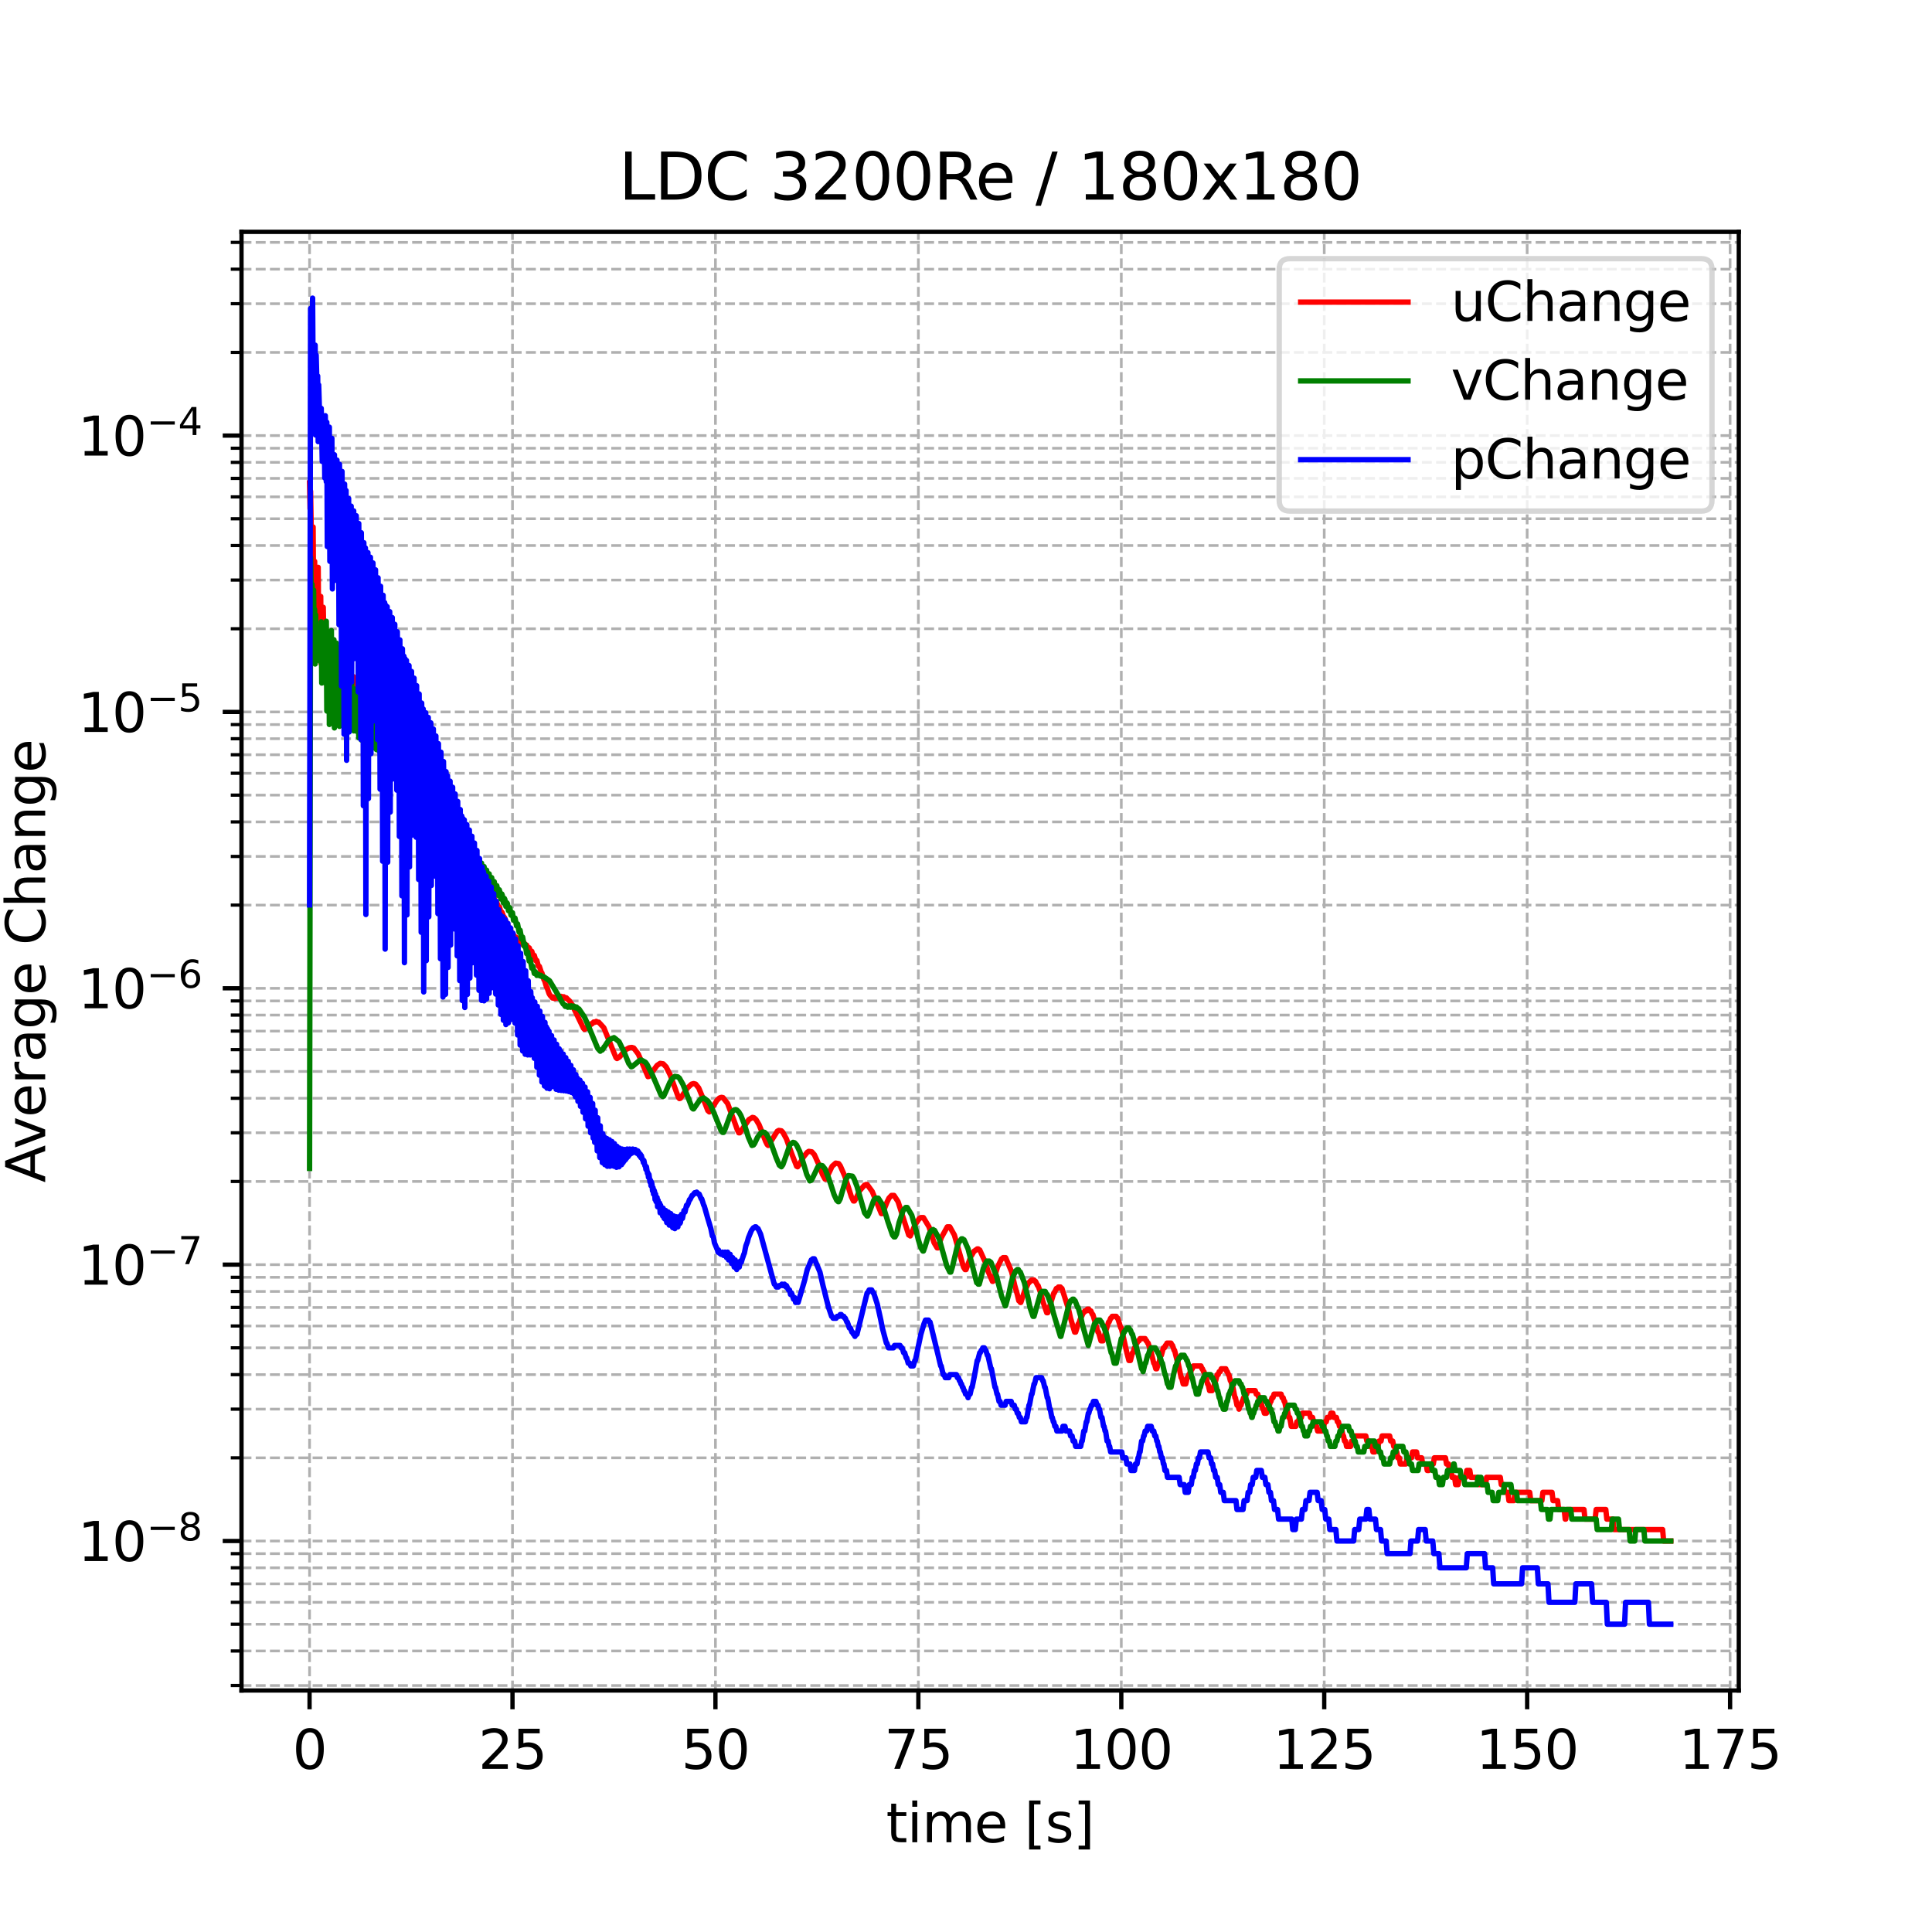 <?xml version="1.0" encoding="utf-8" standalone="no"?>
<!DOCTYPE svg PUBLIC "-//W3C//DTD SVG 1.1//EN"
  "http://www.w3.org/Graphics/SVG/1.1/DTD/svg11.dtd">
<svg xmlns:xlink="http://www.w3.org/1999/xlink" width="360pt" height="360pt" viewBox="0 0 360 360" xmlns="http://www.w3.org/2000/svg" version="1.1">
 <defs>
  <style type="text/css">*{stroke-linejoin: round; stroke-linecap: butt}</style>
 </defs>
 <g id="figure_1">
  <g id="patch_1">
   <path d="M 0 360 
L 360 360 
L 360 0 
L 0 0 
z
" style="fill: #ffffff"/>
  </g>
  <g id="axes_1">
   <g id="patch_2">
    <path d="M 45 315 
L 324 315 
L 324 43.2 
L 45 43.2 
z
" style="fill: #ffffff"/>
   </g>
   <g id="matplotlib.axis_1">
    <g id="xtick_1">
     <g id="line2d_1">
      <path d="M 57.682 315 
L 57.682 43.2 
" clip-path="url(#p7510bc3488)" style="fill: none; stroke-dasharray: 1.85,0.8; stroke-dashoffset: 0; stroke: #b0b0b0; stroke-width: 0.5"/>
     </g>
     <g id="line2d_2">
      <defs>
       <path id="mbbb5402f80" d="M 0 0 
L 0 3.5 
" style="stroke: #000000; stroke-width: 0.8"/>
      </defs>
      <g>
       <use xlink:href="#mbbb5402f80" x="57.682" y="315" style="stroke: #000000; stroke-width: 0.8"/>
      </g>
     </g>
     <g id="text_1">
      <!-- 0 -->
      <g transform="translate(54.501 329.598) scale(0.1 -0.1)">
       <defs>
        <path id="DejaVuSans-30" d="M 2034 4250 
Q 1547 4250 1301 3770 
Q 1056 3291 1056 2328 
Q 1056 1369 1301 889 
Q 1547 409 2034 409 
Q 2525 409 2770 889 
Q 3016 1369 3016 2328 
Q 3016 3291 2770 3770 
Q 2525 4250 2034 4250 
z
M 2034 4750 
Q 2819 4750 3233 4129 
Q 3647 3509 3647 2328 
Q 3647 1150 3233 529 
Q 2819 -91 2034 -91 
Q 1250 -91 836 529 
Q 422 1150 422 2328 
Q 422 3509 836 4129 
Q 1250 4750 2034 4750 
z
" transform="scale(0.016)"/>
       </defs>
       <use xlink:href="#DejaVuSans-30"/>
      </g>
     </g>
    </g>
    <g id="xtick_2">
     <g id="line2d_3">
      <path d="M 95.496 315 
L 95.496 43.2 
" clip-path="url(#p7510bc3488)" style="fill: none; stroke-dasharray: 1.85,0.8; stroke-dashoffset: 0; stroke: #b0b0b0; stroke-width: 0.5"/>
     </g>
     <g id="line2d_4">
      <g>
       <use xlink:href="#mbbb5402f80" x="95.496" y="315" style="stroke: #000000; stroke-width: 0.8"/>
      </g>
     </g>
     <g id="text_2">
      <!-- 25 -->
      <g transform="translate(89.133 329.598) scale(0.1 -0.1)">
       <defs>
        <path id="DejaVuSans-32" d="M 1228 531 
L 3431 531 
L 3431 0 
L 469 0 
L 469 531 
Q 828 903 1448 1529 
Q 2069 2156 2228 2338 
Q 2531 2678 2651 2914 
Q 2772 3150 2772 3378 
Q 2772 3750 2511 3984 
Q 2250 4219 1831 4219 
Q 1534 4219 1204 4116 
Q 875 4013 500 3803 
L 500 4441 
Q 881 4594 1212 4672 
Q 1544 4750 1819 4750 
Q 2544 4750 2975 4387 
Q 3406 4025 3406 3419 
Q 3406 3131 3298 2873 
Q 3191 2616 2906 2266 
Q 2828 2175 2409 1742 
Q 1991 1309 1228 531 
z
" transform="scale(0.016)"/>
        <path id="DejaVuSans-35" d="M 691 4666 
L 3169 4666 
L 3169 4134 
L 1269 4134 
L 1269 2991 
Q 1406 3038 1543 3061 
Q 1681 3084 1819 3084 
Q 2600 3084 3056 2656 
Q 3513 2228 3513 1497 
Q 3513 744 3044 326 
Q 2575 -91 1722 -91 
Q 1428 -91 1123 -41 
Q 819 9 494 109 
L 494 744 
Q 775 591 1075 516 
Q 1375 441 1709 441 
Q 2250 441 2565 725 
Q 2881 1009 2881 1497 
Q 2881 1984 2565 2268 
Q 2250 2553 1709 2553 
Q 1456 2553 1204 2497 
Q 953 2441 691 2322 
L 691 4666 
z
" transform="scale(0.016)"/>
       </defs>
       <use xlink:href="#DejaVuSans-32"/>
       <use xlink:href="#DejaVuSans-35" x="63.623"/>
      </g>
     </g>
    </g>
    <g id="xtick_3">
     <g id="line2d_5">
      <path d="M 133.31 315 
L 133.31 43.2 
" clip-path="url(#p7510bc3488)" style="fill: none; stroke-dasharray: 1.85,0.8; stroke-dashoffset: 0; stroke: #b0b0b0; stroke-width: 0.5"/>
     </g>
     <g id="line2d_6">
      <g>
       <use xlink:href="#mbbb5402f80" x="133.31" y="315" style="stroke: #000000; stroke-width: 0.8"/>
      </g>
     </g>
     <g id="text_3">
      <!-- 50 -->
      <g transform="translate(126.947 329.598) scale(0.1 -0.1)">
       <use xlink:href="#DejaVuSans-35"/>
       <use xlink:href="#DejaVuSans-30" x="63.623"/>
      </g>
     </g>
    </g>
    <g id="xtick_4">
     <g id="line2d_7">
      <path d="M 171.123 315 
L 171.123 43.2 
" clip-path="url(#p7510bc3488)" style="fill: none; stroke-dasharray: 1.85,0.8; stroke-dashoffset: 0; stroke: #b0b0b0; stroke-width: 0.5"/>
     </g>
     <g id="line2d_8">
      <g>
       <use xlink:href="#mbbb5402f80" x="171.123" y="315" style="stroke: #000000; stroke-width: 0.8"/>
      </g>
     </g>
     <g id="text_4">
      <!-- 75 -->
      <g transform="translate(164.761 329.598) scale(0.1 -0.1)">
       <defs>
        <path id="DejaVuSans-37" d="M 525 4666 
L 3525 4666 
L 3525 4397 
L 1831 0 
L 1172 0 
L 2766 4134 
L 525 4134 
L 525 4666 
z
" transform="scale(0.016)"/>
       </defs>
       <use xlink:href="#DejaVuSans-37"/>
       <use xlink:href="#DejaVuSans-35" x="63.623"/>
      </g>
     </g>
    </g>
    <g id="xtick_5">
     <g id="line2d_9">
      <path d="M 208.937 315 
L 208.937 43.2 
" clip-path="url(#p7510bc3488)" style="fill: none; stroke-dasharray: 1.85,0.8; stroke-dashoffset: 0; stroke: #b0b0b0; stroke-width: 0.5"/>
     </g>
     <g id="line2d_10">
      <g>
       <use xlink:href="#mbbb5402f80" x="208.937" y="315" style="stroke: #000000; stroke-width: 0.8"/>
      </g>
     </g>
     <g id="text_5">
      <!-- 100 -->
      <g transform="translate(199.393 329.598) scale(0.1 -0.1)">
       <defs>
        <path id="DejaVuSans-31" d="M 794 531 
L 1825 531 
L 1825 4091 
L 703 3866 
L 703 4441 
L 1819 4666 
L 2450 4666 
L 2450 531 
L 3481 531 
L 3481 0 
L 794 0 
L 794 531 
z
" transform="scale(0.016)"/>
       </defs>
       <use xlink:href="#DejaVuSans-31"/>
       <use xlink:href="#DejaVuSans-30" x="63.623"/>
       <use xlink:href="#DejaVuSans-30" x="127.246"/>
      </g>
     </g>
    </g>
    <g id="xtick_6">
     <g id="line2d_11">
      <path d="M 246.751 315 
L 246.751 43.2 
" clip-path="url(#p7510bc3488)" style="fill: none; stroke-dasharray: 1.85,0.8; stroke-dashoffset: 0; stroke: #b0b0b0; stroke-width: 0.5"/>
     </g>
     <g id="line2d_12">
      <g>
       <use xlink:href="#mbbb5402f80" x="246.751" y="315" style="stroke: #000000; stroke-width: 0.8"/>
      </g>
     </g>
     <g id="text_6">
      <!-- 125 -->
      <g transform="translate(237.207 329.598) scale(0.1 -0.1)">
       <use xlink:href="#DejaVuSans-31"/>
       <use xlink:href="#DejaVuSans-32" x="63.623"/>
       <use xlink:href="#DejaVuSans-35" x="127.246"/>
      </g>
     </g>
    </g>
    <g id="xtick_7">
     <g id="line2d_13">
      <path d="M 284.565 315 
L 284.565 43.2 
" clip-path="url(#p7510bc3488)" style="fill: none; stroke-dasharray: 1.85,0.8; stroke-dashoffset: 0; stroke: #b0b0b0; stroke-width: 0.5"/>
     </g>
     <g id="line2d_14">
      <g>
       <use xlink:href="#mbbb5402f80" x="284.565" y="315" style="stroke: #000000; stroke-width: 0.8"/>
      </g>
     </g>
     <g id="text_7">
      <!-- 150 -->
      <g transform="translate(275.021 329.598) scale(0.1 -0.1)">
       <use xlink:href="#DejaVuSans-31"/>
       <use xlink:href="#DejaVuSans-35" x="63.623"/>
       <use xlink:href="#DejaVuSans-30" x="127.246"/>
      </g>
     </g>
    </g>
    <g id="xtick_8">
     <g id="line2d_15">
      <path d="M 322.379 315 
L 322.379 43.2 
" clip-path="url(#p7510bc3488)" style="fill: none; stroke-dasharray: 1.85,0.8; stroke-dashoffset: 0; stroke: #b0b0b0; stroke-width: 0.5"/>
     </g>
     <g id="line2d_16">
      <g>
       <use xlink:href="#mbbb5402f80" x="322.379" y="315" style="stroke: #000000; stroke-width: 0.8"/>
      </g>
     </g>
     <g id="text_8">
      <!-- 175 -->
      <g transform="translate(312.835 329.598) scale(0.1 -0.1)">
       <use xlink:href="#DejaVuSans-31"/>
       <use xlink:href="#DejaVuSans-37" x="63.623"/>
       <use xlink:href="#DejaVuSans-35" x="127.246"/>
      </g>
     </g>
    </g>
    <g id="text_9">
     <!-- time [s] -->
     <g transform="translate(165.109 343.277) scale(0.1 -0.1)">
      <defs>
       <path id="DejaVuSans-74" d="M 1172 4494 
L 1172 3500 
L 2356 3500 
L 2356 3053 
L 1172 3053 
L 1172 1153 
Q 1172 725 1289 603 
Q 1406 481 1766 481 
L 2356 481 
L 2356 0 
L 1766 0 
Q 1100 0 847 248 
Q 594 497 594 1153 
L 594 3053 
L 172 3053 
L 172 3500 
L 594 3500 
L 594 4494 
L 1172 4494 
z
" transform="scale(0.016)"/>
       <path id="DejaVuSans-69" d="M 603 3500 
L 1178 3500 
L 1178 0 
L 603 0 
L 603 3500 
z
M 603 4863 
L 1178 4863 
L 1178 4134 
L 603 4134 
L 603 4863 
z
" transform="scale(0.016)"/>
       <path id="DejaVuSans-6d" d="M 3328 2828 
Q 3544 3216 3844 3400 
Q 4144 3584 4550 3584 
Q 5097 3584 5394 3201 
Q 5691 2819 5691 2113 
L 5691 0 
L 5113 0 
L 5113 2094 
Q 5113 2597 4934 2840 
Q 4756 3084 4391 3084 
Q 3944 3084 3684 2787 
Q 3425 2491 3425 1978 
L 3425 0 
L 2847 0 
L 2847 2094 
Q 2847 2600 2669 2842 
Q 2491 3084 2119 3084 
Q 1678 3084 1418 2786 
Q 1159 2488 1159 1978 
L 1159 0 
L 581 0 
L 581 3500 
L 1159 3500 
L 1159 2956 
Q 1356 3278 1631 3431 
Q 1906 3584 2284 3584 
Q 2666 3584 2933 3390 
Q 3200 3197 3328 2828 
z
" transform="scale(0.016)"/>
       <path id="DejaVuSans-65" d="M 3597 1894 
L 3597 1613 
L 953 1613 
Q 991 1019 1311 708 
Q 1631 397 2203 397 
Q 2534 397 2845 478 
Q 3156 559 3463 722 
L 3463 178 
Q 3153 47 2828 -22 
Q 2503 -91 2169 -91 
Q 1331 -91 842 396 
Q 353 884 353 1716 
Q 353 2575 817 3079 
Q 1281 3584 2069 3584 
Q 2775 3584 3186 3129 
Q 3597 2675 3597 1894 
z
M 3022 2063 
Q 3016 2534 2758 2815 
Q 2500 3097 2075 3097 
Q 1594 3097 1305 2825 
Q 1016 2553 972 2059 
L 3022 2063 
z
" transform="scale(0.016)"/>
       <path id="DejaVuSans-20" transform="scale(0.016)"/>
       <path id="DejaVuSans-5b" d="M 550 4863 
L 1875 4863 
L 1875 4416 
L 1125 4416 
L 1125 -397 
L 1875 -397 
L 1875 -844 
L 550 -844 
L 550 4863 
z
" transform="scale(0.016)"/>
       <path id="DejaVuSans-73" d="M 2834 3397 
L 2834 2853 
Q 2591 2978 2328 3040 
Q 2066 3103 1784 3103 
Q 1356 3103 1142 2972 
Q 928 2841 928 2578 
Q 928 2378 1081 2264 
Q 1234 2150 1697 2047 
L 1894 2003 
Q 2506 1872 2764 1633 
Q 3022 1394 3022 966 
Q 3022 478 2636 193 
Q 2250 -91 1575 -91 
Q 1294 -91 989 -36 
Q 684 19 347 128 
L 347 722 
Q 666 556 975 473 
Q 1284 391 1588 391 
Q 1994 391 2212 530 
Q 2431 669 2431 922 
Q 2431 1156 2273 1281 
Q 2116 1406 1581 1522 
L 1381 1569 
Q 847 1681 609 1914 
Q 372 2147 372 2553 
Q 372 3047 722 3315 
Q 1072 3584 1716 3584 
Q 2034 3584 2315 3537 
Q 2597 3491 2834 3397 
z
" transform="scale(0.016)"/>
       <path id="DejaVuSans-5d" d="M 1947 4863 
L 1947 -844 
L 622 -844 
L 622 -397 
L 1369 -397 
L 1369 4416 
L 622 4416 
L 622 4863 
L 1947 4863 
z
" transform="scale(0.016)"/>
      </defs>
      <use xlink:href="#DejaVuSans-74"/>
      <use xlink:href="#DejaVuSans-69" x="39.209"/>
      <use xlink:href="#DejaVuSans-6d" x="66.992"/>
      <use xlink:href="#DejaVuSans-65" x="164.404"/>
      <use xlink:href="#DejaVuSans-20" x="225.928"/>
      <use xlink:href="#DejaVuSans-5b" x="257.715"/>
      <use xlink:href="#DejaVuSans-73" x="296.729"/>
      <use xlink:href="#DejaVuSans-5d" x="348.828"/>
     </g>
    </g>
   </g>
   <g id="matplotlib.axis_2">
    <g id="ytick_1">
     <g id="line2d_17">
      <path d="M 45 287.144 
L 324 287.144 
" clip-path="url(#p7510bc3488)" style="fill: none; stroke-dasharray: 1.85,0.8; stroke-dashoffset: 0; stroke: #b0b0b0; stroke-width: 0.5"/>
     </g>
     <g id="line2d_18">
      <defs>
       <path id="m08cd2c9001" d="M 0 0 
L -3.5 0 
" style="stroke: #000000; stroke-width: 0.8"/>
      </defs>
      <g>
       <use xlink:href="#m08cd2c9001" x="45" y="287.144" style="stroke: #000000; stroke-width: 0.8"/>
      </g>
     </g>
     <g id="text_10">
      <!-- $\mathdefault{10^{-8}}$ -->
      <g transform="translate(14.5 290.943) scale(0.1 -0.1)">
       <defs>
        <path id="DejaVuSans-2212" d="M 678 2272 
L 4684 2272 
L 4684 1741 
L 678 1741 
L 678 2272 
z
" transform="scale(0.016)"/>
        <path id="DejaVuSans-38" d="M 2034 2216 
Q 1584 2216 1326 1975 
Q 1069 1734 1069 1313 
Q 1069 891 1326 650 
Q 1584 409 2034 409 
Q 2484 409 2743 651 
Q 3003 894 3003 1313 
Q 3003 1734 2745 1975 
Q 2488 2216 2034 2216 
z
M 1403 2484 
Q 997 2584 770 2862 
Q 544 3141 544 3541 
Q 544 4100 942 4425 
Q 1341 4750 2034 4750 
Q 2731 4750 3128 4425 
Q 3525 4100 3525 3541 
Q 3525 3141 3298 2862 
Q 3072 2584 2669 2484 
Q 3125 2378 3379 2068 
Q 3634 1759 3634 1313 
Q 3634 634 3220 271 
Q 2806 -91 2034 -91 
Q 1263 -91 848 271 
Q 434 634 434 1313 
Q 434 1759 690 2068 
Q 947 2378 1403 2484 
z
M 1172 3481 
Q 1172 3119 1398 2916 
Q 1625 2713 2034 2713 
Q 2441 2713 2670 2916 
Q 2900 3119 2900 3481 
Q 2900 3844 2670 4047 
Q 2441 4250 2034 4250 
Q 1625 4250 1398 4047 
Q 1172 3844 1172 3481 
z
" transform="scale(0.016)"/>
       </defs>
       <use xlink:href="#DejaVuSans-31" transform="translate(0 0.766)"/>
       <use xlink:href="#DejaVuSans-30" transform="translate(63.623 0.766)"/>
       <use xlink:href="#DejaVuSans-2212" transform="translate(128.203 39.047) scale(0.7)"/>
       <use xlink:href="#DejaVuSans-38" transform="translate(186.855 39.047) scale(0.7)"/>
      </g>
     </g>
    </g>
    <g id="ytick_2">
     <g id="line2d_19">
      <path d="M 45 235.649 
L 324 235.649 
" clip-path="url(#p7510bc3488)" style="fill: none; stroke-dasharray: 1.85,0.8; stroke-dashoffset: 0; stroke: #b0b0b0; stroke-width: 0.5"/>
     </g>
     <g id="line2d_20">
      <g>
       <use xlink:href="#m08cd2c9001" x="45" y="235.649" style="stroke: #000000; stroke-width: 0.8"/>
      </g>
     </g>
     <g id="text_11">
      <!-- $\mathdefault{10^{-7}}$ -->
      <g transform="translate(14.5 239.448) scale(0.1 -0.1)">
       <use xlink:href="#DejaVuSans-31" transform="translate(0 0.684)"/>
       <use xlink:href="#DejaVuSans-30" transform="translate(63.623 0.684)"/>
       <use xlink:href="#DejaVuSans-2212" transform="translate(128.203 38.966) scale(0.7)"/>
       <use xlink:href="#DejaVuSans-37" transform="translate(186.855 38.966) scale(0.7)"/>
      </g>
     </g>
    </g>
    <g id="ytick_3">
     <g id="line2d_21">
      <path d="M 45 184.154 
L 324 184.154 
" clip-path="url(#p7510bc3488)" style="fill: none; stroke-dasharray: 1.85,0.8; stroke-dashoffset: 0; stroke: #b0b0b0; stroke-width: 0.5"/>
     </g>
     <g id="line2d_22">
      <g>
       <use xlink:href="#m08cd2c9001" x="45" y="184.154" style="stroke: #000000; stroke-width: 0.8"/>
      </g>
     </g>
     <g id="text_12">
      <!-- $\mathdefault{10^{-6}}$ -->
      <g transform="translate(14.5 187.953) scale(0.1 -0.1)">
       <defs>
        <path id="DejaVuSans-36" d="M 2113 2584 
Q 1688 2584 1439 2293 
Q 1191 2003 1191 1497 
Q 1191 994 1439 701 
Q 1688 409 2113 409 
Q 2538 409 2786 701 
Q 3034 994 3034 1497 
Q 3034 2003 2786 2293 
Q 2538 2584 2113 2584 
z
M 3366 4563 
L 3366 3988 
Q 3128 4100 2886 4159 
Q 2644 4219 2406 4219 
Q 1781 4219 1451 3797 
Q 1122 3375 1075 2522 
Q 1259 2794 1537 2939 
Q 1816 3084 2150 3084 
Q 2853 3084 3261 2657 
Q 3669 2231 3669 1497 
Q 3669 778 3244 343 
Q 2819 -91 2113 -91 
Q 1303 -91 875 529 
Q 447 1150 447 2328 
Q 447 3434 972 4092 
Q 1497 4750 2381 4750 
Q 2619 4750 2861 4703 
Q 3103 4656 3366 4563 
z
" transform="scale(0.016)"/>
       </defs>
       <use xlink:href="#DejaVuSans-31" transform="translate(0 0.766)"/>
       <use xlink:href="#DejaVuSans-30" transform="translate(63.623 0.766)"/>
       <use xlink:href="#DejaVuSans-2212" transform="translate(128.203 39.047) scale(0.7)"/>
       <use xlink:href="#DejaVuSans-36" transform="translate(186.855 39.047) scale(0.7)"/>
      </g>
     </g>
    </g>
    <g id="ytick_4">
     <g id="line2d_23">
      <path d="M 45 132.658 
L 324 132.658 
" clip-path="url(#p7510bc3488)" style="fill: none; stroke-dasharray: 1.85,0.8; stroke-dashoffset: 0; stroke: #b0b0b0; stroke-width: 0.5"/>
     </g>
     <g id="line2d_24">
      <g>
       <use xlink:href="#m08cd2c9001" x="45" y="132.658" style="stroke: #000000; stroke-width: 0.8"/>
      </g>
     </g>
     <g id="text_13">
      <!-- $\mathdefault{10^{-5}}$ -->
      <g transform="translate(14.5 136.458) scale(0.1 -0.1)">
       <use xlink:href="#DejaVuSans-31" transform="translate(0 0.684)"/>
       <use xlink:href="#DejaVuSans-30" transform="translate(63.623 0.684)"/>
       <use xlink:href="#DejaVuSans-2212" transform="translate(128.203 38.966) scale(0.7)"/>
       <use xlink:href="#DejaVuSans-35" transform="translate(186.855 38.966) scale(0.7)"/>
      </g>
     </g>
    </g>
    <g id="ytick_5">
     <g id="line2d_25">
      <path d="M 45 81.163 
L 324 81.163 
" clip-path="url(#p7510bc3488)" style="fill: none; stroke-dasharray: 1.85,0.8; stroke-dashoffset: 0; stroke: #b0b0b0; stroke-width: 0.5"/>
     </g>
     <g id="line2d_26">
      <g>
       <use xlink:href="#m08cd2c9001" x="45" y="81.163" style="stroke: #000000; stroke-width: 0.8"/>
      </g>
     </g>
     <g id="text_14">
      <!-- $\mathdefault{10^{-4}}$ -->
      <g transform="translate(14.5 84.963) scale(0.1 -0.1)">
       <defs>
        <path id="DejaVuSans-34" d="M 2419 4116 
L 825 1625 
L 2419 1625 
L 2419 4116 
z
M 2253 4666 
L 3047 4666 
L 3047 1625 
L 3713 1625 
L 3713 1100 
L 3047 1100 
L 3047 0 
L 2419 0 
L 2419 1100 
L 313 1100 
L 313 1709 
L 2253 4666 
z
" transform="scale(0.016)"/>
       </defs>
       <use xlink:href="#DejaVuSans-31" transform="translate(0 0.684)"/>
       <use xlink:href="#DejaVuSans-30" transform="translate(63.623 0.684)"/>
       <use xlink:href="#DejaVuSans-2212" transform="translate(128.203 38.966) scale(0.7)"/>
       <use xlink:href="#DejaVuSans-34" transform="translate(186.855 38.966) scale(0.7)"/>
      </g>
     </g>
    </g>
    <g id="ytick_6">
     <g id="line2d_27">
      <path d="M 45 314.07 
L 324 314.07 
" clip-path="url(#p7510bc3488)" style="fill: none; stroke-dasharray: 1.85,0.8; stroke-dashoffset: 0; stroke: #b0b0b0; stroke-width: 0.5"/>
     </g>
     <g id="line2d_28">
      <defs>
       <path id="ma8a4780376" d="M 0 0 
L -2 0 
" style="stroke: #000000; stroke-width: 0.6"/>
      </defs>
      <g>
       <use xlink:href="#ma8a4780376" x="45" y="314.07" style="stroke: #000000; stroke-width: 0.6"/>
      </g>
     </g>
    </g>
    <g id="ytick_7">
     <g id="line2d_29">
      <path d="M 45 307.636 
L 324 307.636 
" clip-path="url(#p7510bc3488)" style="fill: none; stroke-dasharray: 1.85,0.8; stroke-dashoffset: 0; stroke: #b0b0b0; stroke-width: 0.5"/>
     </g>
     <g id="line2d_30">
      <g>
       <use xlink:href="#ma8a4780376" x="45" y="307.636" style="stroke: #000000; stroke-width: 0.6"/>
      </g>
     </g>
    </g>
    <g id="ytick_8">
     <g id="line2d_31">
      <path d="M 45 302.645 
L 324 302.645 
" clip-path="url(#p7510bc3488)" style="fill: none; stroke-dasharray: 1.85,0.8; stroke-dashoffset: 0; stroke: #b0b0b0; stroke-width: 0.5"/>
     </g>
     <g id="line2d_32">
      <g>
       <use xlink:href="#ma8a4780376" x="45" y="302.645" style="stroke: #000000; stroke-width: 0.6"/>
      </g>
     </g>
    </g>
    <g id="ytick_9">
     <g id="line2d_33">
      <path d="M 45 298.568 
L 324 298.568 
" clip-path="url(#p7510bc3488)" style="fill: none; stroke-dasharray: 1.85,0.8; stroke-dashoffset: 0; stroke: #b0b0b0; stroke-width: 0.5"/>
     </g>
     <g id="line2d_34">
      <g>
       <use xlink:href="#ma8a4780376" x="45" y="298.568" style="stroke: #000000; stroke-width: 0.6"/>
      </g>
     </g>
    </g>
    <g id="ytick_10">
     <g id="line2d_35">
      <path d="M 45 295.121 
L 324 295.121 
" clip-path="url(#p7510bc3488)" style="fill: none; stroke-dasharray: 1.85,0.8; stroke-dashoffset: 0; stroke: #b0b0b0; stroke-width: 0.5"/>
     </g>
     <g id="line2d_36">
      <g>
       <use xlink:href="#ma8a4780376" x="45" y="295.121" style="stroke: #000000; stroke-width: 0.6"/>
      </g>
     </g>
    </g>
    <g id="ytick_11">
     <g id="line2d_37">
      <path d="M 45 292.134 
L 324 292.134 
" clip-path="url(#p7510bc3488)" style="fill: none; stroke-dasharray: 1.85,0.8; stroke-dashoffset: 0; stroke: #b0b0b0; stroke-width: 0.5"/>
     </g>
     <g id="line2d_38">
      <g>
       <use xlink:href="#ma8a4780376" x="45" y="292.134" style="stroke: #000000; stroke-width: 0.6"/>
      </g>
     </g>
    </g>
    <g id="ytick_12">
     <g id="line2d_39">
      <path d="M 45 289.5 
L 324 289.5 
" clip-path="url(#p7510bc3488)" style="fill: none; stroke-dasharray: 1.85,0.8; stroke-dashoffset: 0; stroke: #b0b0b0; stroke-width: 0.5"/>
     </g>
     <g id="line2d_40">
      <g>
       <use xlink:href="#ma8a4780376" x="45" y="289.5" style="stroke: #000000; stroke-width: 0.6"/>
      </g>
     </g>
    </g>
    <g id="ytick_13">
     <g id="line2d_41">
      <path d="M 45 271.642 
L 324 271.642 
" clip-path="url(#p7510bc3488)" style="fill: none; stroke-dasharray: 1.85,0.8; stroke-dashoffset: 0; stroke: #b0b0b0; stroke-width: 0.5"/>
     </g>
     <g id="line2d_42">
      <g>
       <use xlink:href="#ma8a4780376" x="45" y="271.642" style="stroke: #000000; stroke-width: 0.6"/>
      </g>
     </g>
    </g>
    <g id="ytick_14">
     <g id="line2d_43">
      <path d="M 45 262.574 
L 324 262.574 
" clip-path="url(#p7510bc3488)" style="fill: none; stroke-dasharray: 1.85,0.8; stroke-dashoffset: 0; stroke: #b0b0b0; stroke-width: 0.5"/>
     </g>
     <g id="line2d_44">
      <g>
       <use xlink:href="#ma8a4780376" x="45" y="262.574" style="stroke: #000000; stroke-width: 0.6"/>
      </g>
     </g>
    </g>
    <g id="ytick_15">
     <g id="line2d_45">
      <path d="M 45 256.141 
L 324 256.141 
" clip-path="url(#p7510bc3488)" style="fill: none; stroke-dasharray: 1.85,0.8; stroke-dashoffset: 0; stroke: #b0b0b0; stroke-width: 0.5"/>
     </g>
     <g id="line2d_46">
      <g>
       <use xlink:href="#ma8a4780376" x="45" y="256.141" style="stroke: #000000; stroke-width: 0.6"/>
      </g>
     </g>
    </g>
    <g id="ytick_16">
     <g id="line2d_47">
      <path d="M 45 251.15 
L 324 251.15 
" clip-path="url(#p7510bc3488)" style="fill: none; stroke-dasharray: 1.85,0.8; stroke-dashoffset: 0; stroke: #b0b0b0; stroke-width: 0.5"/>
     </g>
     <g id="line2d_48">
      <g>
       <use xlink:href="#ma8a4780376" x="45" y="251.15" style="stroke: #000000; stroke-width: 0.6"/>
      </g>
     </g>
    </g>
    <g id="ytick_17">
     <g id="line2d_49">
      <path d="M 45 247.073 
L 324 247.073 
" clip-path="url(#p7510bc3488)" style="fill: none; stroke-dasharray: 1.85,0.8; stroke-dashoffset: 0; stroke: #b0b0b0; stroke-width: 0.5"/>
     </g>
     <g id="line2d_50">
      <g>
       <use xlink:href="#ma8a4780376" x="45" y="247.073" style="stroke: #000000; stroke-width: 0.6"/>
      </g>
     </g>
    </g>
    <g id="ytick_18">
     <g id="line2d_51">
      <path d="M 45 243.625 
L 324 243.625 
" clip-path="url(#p7510bc3488)" style="fill: none; stroke-dasharray: 1.85,0.8; stroke-dashoffset: 0; stroke: #b0b0b0; stroke-width: 0.5"/>
     </g>
     <g id="line2d_52">
      <g>
       <use xlink:href="#ma8a4780376" x="45" y="243.625" style="stroke: #000000; stroke-width: 0.6"/>
      </g>
     </g>
    </g>
    <g id="ytick_19">
     <g id="line2d_53">
      <path d="M 45 240.639 
L 324 240.639 
" clip-path="url(#p7510bc3488)" style="fill: none; stroke-dasharray: 1.85,0.8; stroke-dashoffset: 0; stroke: #b0b0b0; stroke-width: 0.5"/>
     </g>
     <g id="line2d_54">
      <g>
       <use xlink:href="#ma8a4780376" x="45" y="240.639" style="stroke: #000000; stroke-width: 0.6"/>
      </g>
     </g>
    </g>
    <g id="ytick_20">
     <g id="line2d_55">
      <path d="M 45 238.005 
L 324 238.005 
" clip-path="url(#p7510bc3488)" style="fill: none; stroke-dasharray: 1.85,0.8; stroke-dashoffset: 0; stroke: #b0b0b0; stroke-width: 0.5"/>
     </g>
     <g id="line2d_56">
      <g>
       <use xlink:href="#ma8a4780376" x="45" y="238.005" style="stroke: #000000; stroke-width: 0.6"/>
      </g>
     </g>
    </g>
    <g id="ytick_21">
     <g id="line2d_57">
      <path d="M 45 220.147 
L 324 220.147 
" clip-path="url(#p7510bc3488)" style="fill: none; stroke-dasharray: 1.85,0.8; stroke-dashoffset: 0; stroke: #b0b0b0; stroke-width: 0.5"/>
     </g>
     <g id="line2d_58">
      <g>
       <use xlink:href="#ma8a4780376" x="45" y="220.147" style="stroke: #000000; stroke-width: 0.6"/>
      </g>
     </g>
    </g>
    <g id="ytick_22">
     <g id="line2d_59">
      <path d="M 45 211.079 
L 324 211.079 
" clip-path="url(#p7510bc3488)" style="fill: none; stroke-dasharray: 1.85,0.8; stroke-dashoffset: 0; stroke: #b0b0b0; stroke-width: 0.5"/>
     </g>
     <g id="line2d_60">
      <g>
       <use xlink:href="#ma8a4780376" x="45" y="211.079" style="stroke: #000000; stroke-width: 0.6"/>
      </g>
     </g>
    </g>
    <g id="ytick_23">
     <g id="line2d_61">
      <path d="M 45 204.646 
L 324 204.646 
" clip-path="url(#p7510bc3488)" style="fill: none; stroke-dasharray: 1.85,0.8; stroke-dashoffset: 0; stroke: #b0b0b0; stroke-width: 0.5"/>
     </g>
     <g id="line2d_62">
      <g>
       <use xlink:href="#ma8a4780376" x="45" y="204.646" style="stroke: #000000; stroke-width: 0.6"/>
      </g>
     </g>
    </g>
    <g id="ytick_24">
     <g id="line2d_63">
      <path d="M 45 199.655 
L 324 199.655 
" clip-path="url(#p7510bc3488)" style="fill: none; stroke-dasharray: 1.85,0.8; stroke-dashoffset: 0; stroke: #b0b0b0; stroke-width: 0.5"/>
     </g>
     <g id="line2d_64">
      <g>
       <use xlink:href="#ma8a4780376" x="45" y="199.655" style="stroke: #000000; stroke-width: 0.6"/>
      </g>
     </g>
    </g>
    <g id="ytick_25">
     <g id="line2d_65">
      <path d="M 45 195.578 
L 324 195.578 
" clip-path="url(#p7510bc3488)" style="fill: none; stroke-dasharray: 1.85,0.8; stroke-dashoffset: 0; stroke: #b0b0b0; stroke-width: 0.5"/>
     </g>
     <g id="line2d_66">
      <g>
       <use xlink:href="#ma8a4780376" x="45" y="195.578" style="stroke: #000000; stroke-width: 0.6"/>
      </g>
     </g>
    </g>
    <g id="ytick_26">
     <g id="line2d_67">
      <path d="M 45 192.13 
L 324 192.13 
" clip-path="url(#p7510bc3488)" style="fill: none; stroke-dasharray: 1.85,0.8; stroke-dashoffset: 0; stroke: #b0b0b0; stroke-width: 0.5"/>
     </g>
     <g id="line2d_68">
      <g>
       <use xlink:href="#ma8a4780376" x="45" y="192.13" style="stroke: #000000; stroke-width: 0.6"/>
      </g>
     </g>
    </g>
    <g id="ytick_27">
     <g id="line2d_69">
      <path d="M 45 189.144 
L 324 189.144 
" clip-path="url(#p7510bc3488)" style="fill: none; stroke-dasharray: 1.85,0.8; stroke-dashoffset: 0; stroke: #b0b0b0; stroke-width: 0.5"/>
     </g>
     <g id="line2d_70">
      <g>
       <use xlink:href="#ma8a4780376" x="45" y="189.144" style="stroke: #000000; stroke-width: 0.6"/>
      </g>
     </g>
    </g>
    <g id="ytick_28">
     <g id="line2d_71">
      <path d="M 45 186.51 
L 324 186.51 
" clip-path="url(#p7510bc3488)" style="fill: none; stroke-dasharray: 1.85,0.8; stroke-dashoffset: 0; stroke: #b0b0b0; stroke-width: 0.5"/>
     </g>
     <g id="line2d_72">
      <g>
       <use xlink:href="#ma8a4780376" x="45" y="186.51" style="stroke: #000000; stroke-width: 0.6"/>
      </g>
     </g>
    </g>
    <g id="ytick_29">
     <g id="line2d_73">
      <path d="M 45 168.652 
L 324 168.652 
" clip-path="url(#p7510bc3488)" style="fill: none; stroke-dasharray: 1.85,0.8; stroke-dashoffset: 0; stroke: #b0b0b0; stroke-width: 0.5"/>
     </g>
     <g id="line2d_74">
      <g>
       <use xlink:href="#ma8a4780376" x="45" y="168.652" style="stroke: #000000; stroke-width: 0.6"/>
      </g>
     </g>
    </g>
    <g id="ytick_30">
     <g id="line2d_75">
      <path d="M 45 159.584 
L 324 159.584 
" clip-path="url(#p7510bc3488)" style="fill: none; stroke-dasharray: 1.85,0.8; stroke-dashoffset: 0; stroke: #b0b0b0; stroke-width: 0.5"/>
     </g>
     <g id="line2d_76">
      <g>
       <use xlink:href="#ma8a4780376" x="45" y="159.584" style="stroke: #000000; stroke-width: 0.6"/>
      </g>
     </g>
    </g>
    <g id="ytick_31">
     <g id="line2d_77">
      <path d="M 45 153.15 
L 324 153.15 
" clip-path="url(#p7510bc3488)" style="fill: none; stroke-dasharray: 1.85,0.8; stroke-dashoffset: 0; stroke: #b0b0b0; stroke-width: 0.5"/>
     </g>
     <g id="line2d_78">
      <g>
       <use xlink:href="#ma8a4780376" x="45" y="153.15" style="stroke: #000000; stroke-width: 0.6"/>
      </g>
     </g>
    </g>
    <g id="ytick_32">
     <g id="line2d_79">
      <path d="M 45 148.16 
L 324 148.16 
" clip-path="url(#p7510bc3488)" style="fill: none; stroke-dasharray: 1.85,0.8; stroke-dashoffset: 0; stroke: #b0b0b0; stroke-width: 0.5"/>
     </g>
     <g id="line2d_80">
      <g>
       <use xlink:href="#ma8a4780376" x="45" y="148.16" style="stroke: #000000; stroke-width: 0.6"/>
      </g>
     </g>
    </g>
    <g id="ytick_33">
     <g id="line2d_81">
      <path d="M 45 144.083 
L 324 144.083 
" clip-path="url(#p7510bc3488)" style="fill: none; stroke-dasharray: 1.85,0.8; stroke-dashoffset: 0; stroke: #b0b0b0; stroke-width: 0.5"/>
     </g>
     <g id="line2d_82">
      <g>
       <use xlink:href="#ma8a4780376" x="45" y="144.083" style="stroke: #000000; stroke-width: 0.6"/>
      </g>
     </g>
    </g>
    <g id="ytick_34">
     <g id="line2d_83">
      <path d="M 45 140.635 
L 324 140.635 
" clip-path="url(#p7510bc3488)" style="fill: none; stroke-dasharray: 1.85,0.8; stroke-dashoffset: 0; stroke: #b0b0b0; stroke-width: 0.5"/>
     </g>
     <g id="line2d_84">
      <g>
       <use xlink:href="#ma8a4780376" x="45" y="140.635" style="stroke: #000000; stroke-width: 0.6"/>
      </g>
     </g>
    </g>
    <g id="ytick_35">
     <g id="line2d_85">
      <path d="M 45 137.649 
L 324 137.649 
" clip-path="url(#p7510bc3488)" style="fill: none; stroke-dasharray: 1.85,0.8; stroke-dashoffset: 0; stroke: #b0b0b0; stroke-width: 0.5"/>
     </g>
     <g id="line2d_86">
      <g>
       <use xlink:href="#ma8a4780376" x="45" y="137.649" style="stroke: #000000; stroke-width: 0.6"/>
      </g>
     </g>
    </g>
    <g id="ytick_36">
     <g id="line2d_87">
      <path d="M 45 135.015 
L 324 135.015 
" clip-path="url(#p7510bc3488)" style="fill: none; stroke-dasharray: 1.85,0.8; stroke-dashoffset: 0; stroke: #b0b0b0; stroke-width: 0.5"/>
     </g>
     <g id="line2d_88">
      <g>
       <use xlink:href="#ma8a4780376" x="45" y="135.015" style="stroke: #000000; stroke-width: 0.6"/>
      </g>
     </g>
    </g>
    <g id="ytick_37">
     <g id="line2d_89">
      <path d="M 45 117.157 
L 324 117.157 
" clip-path="url(#p7510bc3488)" style="fill: none; stroke-dasharray: 1.85,0.8; stroke-dashoffset: 0; stroke: #b0b0b0; stroke-width: 0.5"/>
     </g>
     <g id="line2d_90">
      <g>
       <use xlink:href="#ma8a4780376" x="45" y="117.157" style="stroke: #000000; stroke-width: 0.6"/>
      </g>
     </g>
    </g>
    <g id="ytick_38">
     <g id="line2d_91">
      <path d="M 45 108.089 
L 324 108.089 
" clip-path="url(#p7510bc3488)" style="fill: none; stroke-dasharray: 1.85,0.8; stroke-dashoffset: 0; stroke: #b0b0b0; stroke-width: 0.5"/>
     </g>
     <g id="line2d_92">
      <g>
       <use xlink:href="#ma8a4780376" x="45" y="108.089" style="stroke: #000000; stroke-width: 0.6"/>
      </g>
     </g>
    </g>
    <g id="ytick_39">
     <g id="line2d_93">
      <path d="M 45 101.655 
L 324 101.655 
" clip-path="url(#p7510bc3488)" style="fill: none; stroke-dasharray: 1.85,0.8; stroke-dashoffset: 0; stroke: #b0b0b0; stroke-width: 0.5"/>
     </g>
     <g id="line2d_94">
      <g>
       <use xlink:href="#ma8a4780376" x="45" y="101.655" style="stroke: #000000; stroke-width: 0.6"/>
      </g>
     </g>
    </g>
    <g id="ytick_40">
     <g id="line2d_95">
      <path d="M 45 96.665 
L 324 96.665 
" clip-path="url(#p7510bc3488)" style="fill: none; stroke-dasharray: 1.85,0.8; stroke-dashoffset: 0; stroke: #b0b0b0; stroke-width: 0.5"/>
     </g>
     <g id="line2d_96">
      <g>
       <use xlink:href="#ma8a4780376" x="45" y="96.665" style="stroke: #000000; stroke-width: 0.6"/>
      </g>
     </g>
    </g>
    <g id="ytick_41">
     <g id="line2d_97">
      <path d="M 45 92.587 
L 324 92.587 
" clip-path="url(#p7510bc3488)" style="fill: none; stroke-dasharray: 1.85,0.8; stroke-dashoffset: 0; stroke: #b0b0b0; stroke-width: 0.5"/>
     </g>
     <g id="line2d_98">
      <g>
       <use xlink:href="#ma8a4780376" x="45" y="92.587" style="stroke: #000000; stroke-width: 0.6"/>
      </g>
     </g>
    </g>
    <g id="ytick_42">
     <g id="line2d_99">
      <path d="M 45 89.14 
L 324 89.14 
" clip-path="url(#p7510bc3488)" style="fill: none; stroke-dasharray: 1.85,0.8; stroke-dashoffset: 0; stroke: #b0b0b0; stroke-width: 0.5"/>
     </g>
     <g id="line2d_100">
      <g>
       <use xlink:href="#ma8a4780376" x="45" y="89.14" style="stroke: #000000; stroke-width: 0.6"/>
      </g>
     </g>
    </g>
    <g id="ytick_43">
     <g id="line2d_101">
      <path d="M 45 86.154 
L 324 86.154 
" clip-path="url(#p7510bc3488)" style="fill: none; stroke-dasharray: 1.85,0.8; stroke-dashoffset: 0; stroke: #b0b0b0; stroke-width: 0.5"/>
     </g>
     <g id="line2d_102">
      <g>
       <use xlink:href="#ma8a4780376" x="45" y="86.154" style="stroke: #000000; stroke-width: 0.6"/>
      </g>
     </g>
    </g>
    <g id="ytick_44">
     <g id="line2d_103">
      <path d="M 45 83.52 
L 324 83.52 
" clip-path="url(#p7510bc3488)" style="fill: none; stroke-dasharray: 1.85,0.8; stroke-dashoffset: 0; stroke: #b0b0b0; stroke-width: 0.5"/>
     </g>
     <g id="line2d_104">
      <g>
       <use xlink:href="#ma8a4780376" x="45" y="83.52" style="stroke: #000000; stroke-width: 0.6"/>
      </g>
     </g>
    </g>
    <g id="ytick_45">
     <g id="line2d_105">
      <path d="M 45 65.662 
L 324 65.662 
" clip-path="url(#p7510bc3488)" style="fill: none; stroke-dasharray: 1.85,0.8; stroke-dashoffset: 0; stroke: #b0b0b0; stroke-width: 0.5"/>
     </g>
     <g id="line2d_106">
      <g>
       <use xlink:href="#ma8a4780376" x="45" y="65.662" style="stroke: #000000; stroke-width: 0.6"/>
      </g>
     </g>
    </g>
    <g id="ytick_46">
     <g id="line2d_107">
      <path d="M 45 56.594 
L 324 56.594 
" clip-path="url(#p7510bc3488)" style="fill: none; stroke-dasharray: 1.85,0.8; stroke-dashoffset: 0; stroke: #b0b0b0; stroke-width: 0.5"/>
     </g>
     <g id="line2d_108">
      <g>
       <use xlink:href="#ma8a4780376" x="45" y="56.594" style="stroke: #000000; stroke-width: 0.6"/>
      </g>
     </g>
    </g>
    <g id="ytick_47">
     <g id="line2d_109">
      <path d="M 45 50.16 
L 324 50.16 
" clip-path="url(#p7510bc3488)" style="fill: none; stroke-dasharray: 1.85,0.8; stroke-dashoffset: 0; stroke: #b0b0b0; stroke-width: 0.5"/>
     </g>
     <g id="line2d_110">
      <g>
       <use xlink:href="#ma8a4780376" x="45" y="50.16" style="stroke: #000000; stroke-width: 0.6"/>
      </g>
     </g>
    </g>
    <g id="ytick_48">
     <g id="line2d_111">
      <path d="M 45 45.17 
L 324 45.17 
" clip-path="url(#p7510bc3488)" style="fill: none; stroke-dasharray: 1.85,0.8; stroke-dashoffset: 0; stroke: #b0b0b0; stroke-width: 0.5"/>
     </g>
     <g id="line2d_112">
      <g>
       <use xlink:href="#ma8a4780376" x="45" y="45.17" style="stroke: #000000; stroke-width: 0.6"/>
      </g>
     </g>
    </g>
    <g id="text_15">
     <!-- Average Change -->
     <g transform="translate(8.42 220.366) rotate(-90) scale(0.1 -0.1)">
      <defs>
       <path id="DejaVuSans-41" d="M 2188 4044 
L 1331 1722 
L 3047 1722 
L 2188 4044 
z
M 1831 4666 
L 2547 4666 
L 4325 0 
L 3669 0 
L 3244 1197 
L 1141 1197 
L 716 0 
L 50 0 
L 1831 4666 
z
" transform="scale(0.016)"/>
       <path id="DejaVuSans-76" d="M 191 3500 
L 800 3500 
L 1894 563 
L 2988 3500 
L 3597 3500 
L 2284 0 
L 1503 0 
L 191 3500 
z
" transform="scale(0.016)"/>
       <path id="DejaVuSans-72" d="M 2631 2963 
Q 2534 3019 2420 3045 
Q 2306 3072 2169 3072 
Q 1681 3072 1420 2755 
Q 1159 2438 1159 1844 
L 1159 0 
L 581 0 
L 581 3500 
L 1159 3500 
L 1159 2956 
Q 1341 3275 1631 3429 
Q 1922 3584 2338 3584 
Q 2397 3584 2469 3576 
Q 2541 3569 2628 3553 
L 2631 2963 
z
" transform="scale(0.016)"/>
       <path id="DejaVuSans-61" d="M 2194 1759 
Q 1497 1759 1228 1600 
Q 959 1441 959 1056 
Q 959 750 1161 570 
Q 1363 391 1709 391 
Q 2188 391 2477 730 
Q 2766 1069 2766 1631 
L 2766 1759 
L 2194 1759 
z
M 3341 1997 
L 3341 0 
L 2766 0 
L 2766 531 
Q 2569 213 2275 61 
Q 1981 -91 1556 -91 
Q 1019 -91 701 211 
Q 384 513 384 1019 
Q 384 1609 779 1909 
Q 1175 2209 1959 2209 
L 2766 2209 
L 2766 2266 
Q 2766 2663 2505 2880 
Q 2244 3097 1772 3097 
Q 1472 3097 1187 3025 
Q 903 2953 641 2809 
L 641 3341 
Q 956 3463 1253 3523 
Q 1550 3584 1831 3584 
Q 2591 3584 2966 3190 
Q 3341 2797 3341 1997 
z
" transform="scale(0.016)"/>
       <path id="DejaVuSans-67" d="M 2906 1791 
Q 2906 2416 2648 2759 
Q 2391 3103 1925 3103 
Q 1463 3103 1205 2759 
Q 947 2416 947 1791 
Q 947 1169 1205 825 
Q 1463 481 1925 481 
Q 2391 481 2648 825 
Q 2906 1169 2906 1791 
z
M 3481 434 
Q 3481 -459 3084 -895 
Q 2688 -1331 1869 -1331 
Q 1566 -1331 1297 -1286 
Q 1028 -1241 775 -1147 
L 775 -588 
Q 1028 -725 1275 -790 
Q 1522 -856 1778 -856 
Q 2344 -856 2625 -561 
Q 2906 -266 2906 331 
L 2906 616 
Q 2728 306 2450 153 
Q 2172 0 1784 0 
Q 1141 0 747 490 
Q 353 981 353 1791 
Q 353 2603 747 3093 
Q 1141 3584 1784 3584 
Q 2172 3584 2450 3431 
Q 2728 3278 2906 2969 
L 2906 3500 
L 3481 3500 
L 3481 434 
z
" transform="scale(0.016)"/>
       <path id="DejaVuSans-43" d="M 4122 4306 
L 4122 3641 
Q 3803 3938 3442 4084 
Q 3081 4231 2675 4231 
Q 1875 4231 1450 3742 
Q 1025 3253 1025 2328 
Q 1025 1406 1450 917 
Q 1875 428 2675 428 
Q 3081 428 3442 575 
Q 3803 722 4122 1019 
L 4122 359 
Q 3791 134 3420 21 
Q 3050 -91 2638 -91 
Q 1578 -91 968 557 
Q 359 1206 359 2328 
Q 359 3453 968 4101 
Q 1578 4750 2638 4750 
Q 3056 4750 3426 4639 
Q 3797 4528 4122 4306 
z
" transform="scale(0.016)"/>
       <path id="DejaVuSans-68" d="M 3513 2113 
L 3513 0 
L 2938 0 
L 2938 2094 
Q 2938 2591 2744 2837 
Q 2550 3084 2163 3084 
Q 1697 3084 1428 2787 
Q 1159 2491 1159 1978 
L 1159 0 
L 581 0 
L 581 4863 
L 1159 4863 
L 1159 2956 
Q 1366 3272 1645 3428 
Q 1925 3584 2291 3584 
Q 2894 3584 3203 3211 
Q 3513 2838 3513 2113 
z
" transform="scale(0.016)"/>
       <path id="DejaVuSans-6e" d="M 3513 2113 
L 3513 0 
L 2938 0 
L 2938 2094 
Q 2938 2591 2744 2837 
Q 2550 3084 2163 3084 
Q 1697 3084 1428 2787 
Q 1159 2491 1159 1978 
L 1159 0 
L 581 0 
L 581 3500 
L 1159 3500 
L 1159 2956 
Q 1366 3272 1645 3428 
Q 1925 3584 2291 3584 
Q 2894 3584 3203 3211 
Q 3513 2838 3513 2113 
z
" transform="scale(0.016)"/>
      </defs>
      <use xlink:href="#DejaVuSans-41"/>
      <use xlink:href="#DejaVuSans-76" x="62.533"/>
      <use xlink:href="#DejaVuSans-65" x="121.713"/>
      <use xlink:href="#DejaVuSans-72" x="183.236"/>
      <use xlink:href="#DejaVuSans-61" x="224.35"/>
      <use xlink:href="#DejaVuSans-67" x="285.629"/>
      <use xlink:href="#DejaVuSans-65" x="349.105"/>
      <use xlink:href="#DejaVuSans-20" x="410.629"/>
      <use xlink:href="#DejaVuSans-43" x="442.416"/>
      <use xlink:href="#DejaVuSans-68" x="512.24"/>
      <use xlink:href="#DejaVuSans-61" x="575.619"/>
      <use xlink:href="#DejaVuSans-6e" x="636.898"/>
      <use xlink:href="#DejaVuSans-67" x="700.277"/>
      <use xlink:href="#DejaVuSans-65" x="763.754"/>
     </g>
    </g>
   </g>
   <g id="line2d_113">
    <path d="M 57.682 89.979 
L 57.776 94.832 
L 57.871 91.526 
L 58.06 102.616 
L 58.154 98.315 
L 58.249 107.167 
L 58.344 98.2 
L 58.438 112.564 
L 58.627 104.593 
L 58.722 111.558 
L 58.816 106.121 
L 58.911 116.975 
L 59.1 109.291 
L 59.194 117.332 
L 59.289 105.719 
L 59.383 118.456 
L 59.478 112.69 
L 59.573 113.22 
L 59.667 118.257 
L 59.762 111.132 
L 59.856 123.71 
L 60.045 114.707 
L 60.14 121.336 
L 60.234 113.163 
L 60.329 118.95 
L 60.423 118.21 
L 60.518 116.4 
L 60.612 121.85 
L 60.707 116.342 
L 60.801 122.724 
L 60.896 122.203 
L 60.991 118.81 
L 61.085 128.082 
L 61.18 118.417 
L 61.274 119.626 
L 61.369 125.428 
L 61.463 119.098 
L 61.558 127.998 
L 61.652 118.734 
L 61.841 127.969 
L 61.936 121.002 
L 62.03 128.577 
L 62.219 121.827 
L 62.314 128.043 
L 62.409 121.561 
L 62.503 127.768 
L 62.692 122.191 
L 62.787 131.315 
L 62.881 123.275 
L 62.976 127.084 
L 63.07 126.758 
L 63.165 123.063 
L 63.259 128.204 
L 63.354 124.356 
L 63.543 126.905 
L 63.637 122.993 
L 63.732 131.193 
L 63.827 125.151 
L 63.921 125.896 
L 64.016 128.669 
L 64.11 124.507 
L 64.205 129.432 
L 64.394 125.62 
L 64.488 130.168 
L 64.583 124.232 
L 64.677 129.699 
L 64.866 125.741 
L 64.961 129.878 
L 65.056 125.528 
L 65.15 129.892 
L 65.339 125.803 
L 65.434 131.963 
L 65.528 126.022 
L 65.717 129.401 
L 65.812 126.055 
L 65.906 131.559 
L 66.001 127.091 
L 66.19 130.365 
L 66.284 126.556 
L 66.379 132.84 
L 66.474 128.071 
L 66.663 131.338 
L 66.757 127.061 
L 66.852 132.721 
L 66.946 128.804 
L 67.135 132.325 
L 67.23 127.698 
L 67.324 133.085 
L 67.419 130.01 
L 67.513 130.828 
L 67.608 133.188 
L 67.702 128.364 
L 67.797 133.46 
L 67.892 130.811 
L 67.986 131.419 
L 68.081 134.104 
L 68.175 129.132 
L 68.27 133.651 
L 68.459 132.008 
L 68.553 134.528 
L 68.648 129.979 
L 68.742 133.966 
L 68.931 132.58 
L 69.026 135.292 
L 69.121 130.865 
L 69.215 134.116 
L 69.31 133.985 
L 69.404 133.395 
L 69.499 135.804 
L 69.593 131.779 
L 69.782 134.968 
L 69.877 134.066 
L 69.971 136.465 
L 70.066 132.728 
L 70.255 135.83 
L 70.349 134.928 
L 70.444 137.078 
L 70.539 133.662 
L 70.728 136.758 
L 70.822 135.701 
L 70.917 137.615 
L 71.011 134.626 
L 71.106 135.451 
L 71.2 137.471 
L 71.295 136.55 
L 71.389 138.267 
L 71.484 135.538 
L 71.578 135.822 
L 71.673 138.235 
L 71.767 137.388 
L 71.862 138.811 
L 72.051 136.248 
L 72.146 138.834 
L 72.24 138.192 
L 72.335 139.45 
L 72.524 136.675 
L 72.618 139.407 
L 72.713 139.012 
L 72.807 140.018 
L 72.996 137.159 
L 73.091 139.918 
L 73.185 139.758 
L 73.28 140.61 
L 73.469 137.654 
L 73.658 140.52 
L 73.753 141.195 
L 73.942 138.198 
L 74.131 141.231 
L 74.225 141.779 
L 74.414 138.775 
L 74.604 141.941 
L 74.698 142.396 
L 74.887 139.395 
L 75.076 142.639 
L 75.171 143.002 
L 75.265 142.09 
L 75.36 140.061 
L 75.549 143.32 
L 75.643 143.647 
L 75.738 142.878 
L 75.832 140.757 
L 76.116 144.292 
L 76.211 143.654 
L 76.305 141.488 
L 76.589 144.961 
L 76.683 144.424 
L 76.778 142.238 
L 77.061 145.642 
L 77.156 145.171 
L 77.25 143.013 
L 77.534 146.323 
L 77.629 145.915 
L 77.723 143.79 
L 77.818 144.538 
L 78.007 147.001 
L 78.101 146.634 
L 78.196 144.572 
L 78.29 145.058 
L 78.479 147.651 
L 78.574 147.343 
L 78.669 145.352 
L 78.763 145.59 
L 78.952 148.277 
L 79.047 148.035 
L 79.141 146.122 
L 79.236 146.139 
L 79.425 148.878 
L 79.519 148.703 
L 79.708 146.71 
L 79.897 149.473 
L 79.992 149.364 
L 80.181 147.3 
L 80.37 150.064 
L 80.465 150.015 
L 80.654 147.915 
L 80.843 150.661 
L 80.937 150.671 
L 81.126 148.562 
L 81.315 151.269 
L 81.41 151.331 
L 81.599 149.241 
L 81.788 151.9 
L 81.883 152.006 
L 82.072 149.952 
L 82.355 152.691 
L 82.544 150.701 
L 82.828 153.381 
L 83.017 151.486 
L 83.301 154.081 
L 83.49 152.311 
L 83.773 154.809 
L 83.962 153.173 
L 84.246 155.581 
L 84.341 155.168 
L 84.435 154.069 
L 84.719 156.387 
L 84.813 156.079 
L 84.908 155.003 
L 85.002 155.588 
L 85.191 157.23 
L 85.286 157.016 
L 85.38 155.965 
L 85.475 156.42 
L 85.664 158.071 
L 85.759 157.96 
L 85.853 156.963 
L 85.948 157.277 
L 86.137 158.894 
L 86.231 158.901 
L 86.326 157.974 
L 86.42 158.148 
L 86.609 159.726 
L 86.704 159.809 
L 86.798 158.981 
L 86.893 159.025 
L 87.082 160.559 
L 87.177 160.661 
L 87.366 159.892 
L 87.555 161.376 
L 87.649 161.498 
L 87.838 160.731 
L 88.027 162.174 
L 88.122 162.299 
L 88.311 161.538 
L 88.5 162.931 
L 88.595 163.07 
L 88.784 162.316 
L 89.067 163.796 
L 89.256 163.053 
L 89.54 164.5 
L 89.729 163.769 
L 90.013 165.169 
L 90.202 164.482 
L 90.485 165.82 
L 90.674 165.198 
L 90.958 166.439 
L 91.053 166.298 
L 91.147 165.909 
L 91.431 167.066 
L 91.525 166.972 
L 91.62 166.633 
L 91.903 167.721 
L 91.998 167.678 
L 92.092 167.37 
L 92.471 168.418 
L 92.565 168.165 
L 92.66 168.396 
L 92.849 169.172 
L 92.943 169.23 
L 93.038 169.024 
L 93.132 169.23 
L 93.321 170 
L 93.416 170.095 
L 93.51 169.953 
L 93.605 170.131 
L 93.889 171.021 
L 93.983 170.934 
L 94.078 171.108 
L 94.361 171.986 
L 94.456 171.973 
L 94.55 172.129 
L 94.834 172.941 
L 95.023 173.158 
L 95.307 173.797 
L 95.59 174.324 
L 95.685 174.18 
L 96.063 174.863 
L 96.157 174.614 
L 96.252 174.731 
L 96.441 175.326 
L 96.536 175.28 
L 96.63 174.982 
L 96.725 175.056 
L 96.914 175.675 
L 97.008 175.629 
L 97.103 175.311 
L 97.197 175.356 
L 97.386 176.014 
L 97.481 175.983 
L 97.67 175.69 
L 97.859 176.375 
L 97.954 176.375 
L 98.143 176.108 
L 98.426 176.837 
L 98.615 176.613 
L 98.899 177.425 
L 99.088 177.261 
L 99.372 178.149 
L 99.561 178.029 
L 99.844 179.003 
L 100.033 178.967 
L 100.317 180.02 
L 100.506 180.076 
L 100.884 181.243 
L 100.979 181.302 
L 101.357 182.557 
L 101.451 182.64 
L 101.829 183.909 
L 101.924 183.998 
L 102.302 185.113 
L 102.491 185.442 
L 102.964 185.97 
L 103.153 185.777 
L 103.342 186.067 
L 103.437 186.043 
L 103.626 185.753 
L 103.909 185.994 
L 104.098 185.681 
L 104.382 185.946 
L 104.571 185.657 
L 104.855 185.897 
L 105.044 185.729 
L 105.327 185.994 
L 105.516 185.921 
L 105.894 186.312 
L 106.084 186.46 
L 106.367 186.886 
L 106.556 187.14 
L 108.731 191.625 
L 108.92 191.813 
L 109.203 191.531 
L 109.392 191.594 
L 109.676 191.161 
L 109.865 191.192 
L 110.149 190.767 
L 110.338 190.767 
L 110.621 190.439 
L 110.81 190.498 
L 111.094 190.321 
L 111.377 190.468 
L 111.567 190.468 
L 112.512 191.5 
L 114.119 195.466 
L 114.781 197.081 
L 114.97 197.241 
L 115.442 196.962 
L 115.726 196.607 
L 115.915 196.374 
L 116.199 196.03 
L 116.482 195.69 
L 116.766 195.503 
L 117.239 195.245 
L 117.711 195.171 
L 118.089 195.282 
L 118.94 196.413 
L 120.736 200.615 
L 120.925 200.568 
L 122.438 198.521 
L 123.005 198.142 
L 123.572 198.226 
L 124.14 198.821 
L 124.896 200.336 
L 126.408 204.478 
L 126.598 204.702 
L 126.787 204.646 
L 127.354 203.822 
L 128.11 202.718 
L 128.866 202.011 
L 129.245 201.912 
L 129.623 202.011 
L 130.19 202.718 
L 131.135 204.984 
L 131.891 206.94 
L 132.175 207.189 
L 132.459 206.878 
L 132.931 206.089 
L 133.593 205.04 
L 134.066 204.59 
L 134.444 204.478 
L 134.728 204.534 
L 135.578 205.617 
L 136.902 209.152 
L 137.374 210.491 
L 137.658 211.079 
L 137.847 211.079 
L 139.549 208.611 
L 140.211 208.214 
L 140.494 208.28 
L 140.872 208.611 
L 141.439 209.566 
L 142.101 211.229 
L 142.668 212.702 
L 142.952 213.271 
L 143.141 213.436 
L 143.33 213.188 
L 144.843 210.783 
L 145.126 210.636 
L 145.599 210.71 
L 145.883 211.005 
L 146.544 212.226 
L 147.49 214.89 
L 148.435 217.315 
L 148.624 217.414 
L 148.908 217.022 
L 149.759 215.517 
L 150.137 215.067 
L 150.42 214.714 
L 150.704 214.539 
L 151.271 214.626 
L 151.744 215.157 
L 152.5 216.828 
L 153.256 218.844 
L 153.729 219.704 
L 153.918 219.704 
L 155.052 217.315 
L 155.714 216.732 
L 156.281 216.828 
L 156.565 217.217 
L 157.416 219.163 
L 158.645 223.006 
L 159.023 223.782 
L 159.212 223.782 
L 159.59 223.133 
L 160.157 221.891 
L 161.103 220.828 
L 161.197 220.828 
L 161.386 220.713 
L 161.575 220.713 
L 162.521 222.012 
L 164.222 226.138 
L 164.411 226.138 
L 164.6 225.704 
L 165.262 224.046 
L 165.64 223.262 
L 166.113 222.753 
L 166.586 222.753 
L 167.342 223.914 
L 168.287 226.881 
L 169.327 230.128 
L 169.422 230.128 
L 169.611 230.303 
L 170.083 229.271 
L 170.462 228.284 
L 171.312 227.033 
L 171.407 227.033 
L 171.596 226.881 
L 172.069 226.881 
L 173.109 228.608 
L 174.054 231.571 
L 174.621 232.523 
L 174.81 232.523 
L 175.377 230.658 
L 176.512 228.608 
L 176.984 228.608 
L 177.835 230.128 
L 179.537 236.101 
L 179.821 236.562 
L 180.01 236.562 
L 180.671 234.772 
L 180.955 233.928 
L 181.049 233.928 
L 181.522 233.114 
L 181.617 233.114 
L 181.806 232.915 
L 181.9 232.915 
L 182.089 232.718 
L 182.278 232.718 
L 182.468 232.915 
L 182.562 232.915 
L 183.696 235.426 
L 184.075 236.796 
L 184.925 238.763 
L 185.02 238.763 
L 185.587 237.033 
L 185.871 236.101 
L 186.627 234.558 
L 186.722 234.558 
L 186.911 234.346 
L 187.383 234.346 
L 188.518 237.033 
L 189.085 239.548 
L 189.558 241.205 
L 189.841 242.383 
L 189.936 242.383 
L 190.125 242.687 
L 190.219 242.687 
L 191.07 240.087 
L 191.165 240.087 
L 191.637 239.022 
L 191.732 239.022 
L 191.921 238.763 
L 192.016 238.763 
L 192.205 238.508 
L 192.677 238.508 
L 192.866 238.763 
L 192.961 238.763 
L 193.339 239.548 
L 193.434 239.548 
L 194.001 241.205 
L 194.284 242.383 
L 195.041 244.605 
L 195.23 244.605 
L 196.364 240.92 
L 196.459 240.92 
L 196.837 240.087 
L 197.026 240.087 
L 197.215 239.816 
L 197.593 239.816 
L 197.782 240.087 
L 197.877 240.087 
L 199.106 243.947 
L 199.484 245.63 
L 200.24 248.22 
L 200.429 248.22 
L 200.902 246.703 
L 200.996 246.703 
L 201.469 245.283 
L 201.563 245.283 
L 201.847 244.605 
L 201.942 244.605 
L 202.131 244.274 
L 202.414 244.274 
L 202.603 243.947 
L 202.887 243.947 
L 203.076 244.274 
L 203.265 244.274 
L 203.549 244.941 
L 203.643 244.941 
L 204.589 248.22 
L 204.683 248.22 
L 205.156 249.847 
L 205.534 249.847 
L 206.101 247.831 
L 206.574 246.34 
L 206.668 246.34 
L 206.952 245.63 
L 207.047 245.63 
L 207.236 245.283 
L 207.992 245.283 
L 208.181 245.63 
L 208.275 245.63 
L 208.843 247.449 
L 208.937 247.449 
L 209.977 252.063 
L 210.355 253.507 
L 210.639 253.507 
L 211.017 252.063 
L 211.111 252.063 
L 211.395 251.15 
L 211.49 251.15 
L 211.773 250.273 
L 211.868 250.273 
L 212.057 249.847 
L 212.246 249.847 
L 212.435 249.429 
L 213.38 249.429 
L 213.569 249.847 
L 213.664 249.847 
L 213.853 250.273 
L 213.948 250.273 
L 214.326 251.602 
L 214.42 251.602 
L 214.987 254.009 
L 215.082 254.009 
L 215.366 255.05 
L 215.555 255.05 
L 215.838 254.009 
L 215.933 254.009 
L 216.311 252.534 
L 216.405 252.534 
L 216.784 251.15 
L 216.973 251.15 
L 217.162 250.707 
L 217.256 250.707 
L 217.445 250.273 
L 218.202 250.273 
L 218.391 250.707 
L 218.485 250.707 
L 218.769 251.602 
L 218.863 251.602 
L 219.336 253.507 
L 219.431 253.507 
L 220.092 256.707 
L 220.187 256.707 
L 220.47 257.884 
L 220.943 257.884 
L 221.227 256.707 
L 221.321 256.707 
L 221.51 256.141 
L 221.605 256.141 
L 221.794 255.588 
L 221.888 255.588 
L 222.078 255.05 
L 222.172 255.05 
L 222.361 254.523 
L 223.779 254.523 
L 223.968 255.05 
L 224.063 255.05 
L 224.252 255.588 
L 224.346 255.588 
L 224.63 256.707 
L 224.724 256.707 
L 225.008 257.884 
L 225.103 257.884 
L 225.386 259.127 
L 225.859 259.127 
L 226.048 258.497 
L 226.142 258.497 
L 226.426 257.288 
L 226.521 257.288 
L 226.804 256.141 
L 226.993 256.141 
L 227.182 255.588 
L 227.371 255.588 
L 227.561 255.05 
L 228.411 255.05 
L 228.6 255.588 
L 228.695 255.588 
L 228.884 256.141 
L 228.979 256.141 
L 229.262 257.288 
L 229.357 257.288 
L 229.64 258.497 
L 229.735 258.497 
L 230.113 260.443 
L 230.207 260.443 
L 230.491 261.841 
L 230.68 261.841 
L 230.869 262.574 
L 231.058 261.841 
L 231.247 261.841 
L 231.436 261.131 
L 231.531 261.131 
L 231.72 260.443 
L 231.909 260.443 
L 232.098 259.775 
L 232.287 259.775 
L 232.476 259.127 
L 233.894 259.127 
L 234.083 259.775 
L 234.367 259.775 
L 234.556 260.443 
L 234.651 260.443 
L 234.934 261.841 
L 235.123 261.841 
L 235.312 262.574 
L 235.407 262.574 
L 235.596 263.333 
L 235.974 263.333 
L 236.163 262.574 
L 236.258 262.574 
L 236.447 261.841 
L 236.541 261.841 
L 236.73 261.131 
L 236.825 261.131 
L 237.014 260.443 
L 237.203 260.443 
L 237.392 259.775 
L 238.716 259.775 
L 238.905 260.443 
L 239.094 260.443 
L 239.283 261.131 
L 239.377 261.131 
L 239.661 262.574 
L 239.85 262.574 
L 240.134 264.117 
L 240.323 264.117 
L 240.606 265.775 
L 241.457 265.775 
L 241.646 264.931 
L 241.93 264.931 
L 242.119 264.117 
L 242.497 264.117 
L 242.686 263.333 
L 244.01 263.333 
L 244.199 264.117 
L 244.577 264.117 
L 244.766 264.931 
L 244.955 264.931 
L 245.144 265.775 
L 245.333 265.775 
L 245.522 266.652 
L 246.278 266.652 
L 246.467 265.775 
L 246.657 265.775 
L 246.846 264.931 
L 247.129 264.931 
L 247.318 264.117 
L 247.791 264.117 
L 247.98 263.333 
L 248.358 263.333 
L 248.547 264.117 
L 249.02 264.117 
L 249.209 264.931 
L 249.398 264.931 
L 249.587 265.775 
L 249.776 265.775 
L 249.965 266.652 
L 250.06 266.652 
L 250.249 267.565 
L 250.343 267.565 
L 250.532 268.517 
L 250.721 268.517 
L 250.911 269.511 
L 251.667 269.511 
L 251.856 268.517 
L 252.234 268.517 
L 252.423 267.565 
L 254.503 267.565 
L 254.692 268.517 
L 255.07 268.517 
L 255.259 269.511 
L 255.637 269.511 
L 255.826 270.551 
L 256.205 270.551 
L 256.394 269.511 
L 256.772 269.511 
L 256.961 268.517 
L 257.339 268.517 
L 257.528 267.565 
L 258.946 267.565 
L 259.135 268.517 
L 259.513 268.517 
L 259.702 269.511 
L 259.891 269.511 
L 260.08 270.551 
L 260.269 270.551 
L 260.459 271.642 
L 260.742 271.642 
L 260.931 272.789 
L 261.971 272.789 
L 262.16 271.642 
L 263.011 271.642 
L 263.2 270.551 
L 263.956 270.551 
L 264.145 271.642 
L 264.902 271.642 
L 265.091 272.789 
L 265.752 272.789 
L 265.942 273.999 
L 266.225 273.999 
L 266.414 272.789 
L 267.076 272.789 
L 267.265 271.642 
L 269.345 271.642 
L 269.534 272.789 
L 269.912 272.789 
L 270.101 273.999 
L 270.385 273.999 
L 270.574 275.277 
L 271.046 275.277 
L 271.236 276.633 
L 271.708 276.633 
L 271.897 275.277 
L 273.126 275.277 
L 273.315 273.999 
L 273.882 273.999 
L 274.072 275.277 
L 275.3 275.277 
L 275.49 276.633 
L 276.813 276.633 
L 277.002 275.277 
L 279.555 275.277 
L 279.744 276.633 
L 280.216 276.633 
L 280.405 278.076 
L 280.973 278.076 
L 281.162 279.619 
L 282.107 279.619 
L 282.296 278.076 
L 285.038 278.076 
L 285.227 279.619 
L 287.306 279.619 
L 287.495 278.076 
L 289.197 278.076 
L 289.386 279.619 
L 290.237 279.619 
L 290.426 281.276 
L 291.466 281.276 
L 291.655 283.066 
L 291.75 283.066 
L 291.939 281.276 
L 295.153 281.276 
L 295.342 283.066 
L 297.233 283.066 
L 297.422 281.276 
L 299.218 281.276 
L 299.407 283.066 
L 300.541 283.066 
L 300.73 285.012 
L 309.806 285.012 
L 309.995 287.144 
L 311.318 287.144 
L 311.318 287.144 
" clip-path="url(#p7510bc3488)" style="fill: none; stroke: #ff0000; stroke-linecap: square"/>
   </g>
   <g id="line2d_114">
    <path d="M 57.682 217.713 
L 57.871 103.869 
L 58.06 114.084 
L 58.154 108.895 
L 58.249 123.473 
L 58.438 109.957 
L 58.533 118.45 
L 58.627 113.565 
L 58.722 123.725 
L 58.816 114.58 
L 58.911 122.154 
L 59.005 119.089 
L 59.1 119.699 
L 59.289 122.865 
L 59.383 118.135 
L 59.478 120.302 
L 59.573 118.98 
L 59.667 123.252 
L 59.762 121.84 
L 59.856 115.859 
L 59.951 127.273 
L 60.045 119.136 
L 60.234 124.606 
L 60.329 117.428 
L 60.423 127.194 
L 60.518 120.216 
L 60.612 124.039 
L 60.707 123.358 
L 60.801 115.767 
L 60.896 132.487 
L 60.991 119.371 
L 61.085 126.507 
L 61.274 118.308 
L 61.369 134.995 
L 61.463 121.147 
L 61.558 125.688 
L 61.652 124.714 
L 61.747 117.484 
L 61.841 132.683 
L 61.936 120.306 
L 62.03 127.435 
L 62.219 119.2 
L 62.314 135.637 
L 62.409 122.666 
L 62.503 128.373 
L 62.598 127.078 
L 62.692 119.837 
L 62.787 130.981 
L 62.881 123.724 
L 62.976 128.018 
L 63.07 126.762 
L 63.165 120.755 
L 63.259 135.343 
L 63.354 125.652 
L 63.448 129.126 
L 63.543 128.985 
L 63.637 122.738 
L 63.732 132.69 
L 63.827 127.215 
L 64.016 130.25 
L 64.11 123.272 
L 64.205 133.578 
L 64.299 128.516 
L 64.488 131.655 
L 64.583 125.106 
L 64.677 133.133 
L 64.772 130.615 
L 64.866 130.966 
L 64.961 133.959 
L 65.056 125.682 
L 65.15 132.739 
L 65.245 132.119 
L 65.339 131.535 
L 65.434 134.068 
L 65.528 127.259 
L 65.717 133.853 
L 65.812 132.082 
L 65.906 136.183 
L 66.001 128.379 
L 66.19 135.172 
L 66.284 132.627 
L 66.379 136.24 
L 66.474 129.395 
L 66.663 136.348 
L 66.757 133.335 
L 66.852 137.471 
L 66.946 130.633 
L 67.041 132.56 
L 67.135 137.211 
L 67.23 133.876 
L 67.324 137.882 
L 67.419 131.431 
L 67.513 132.949 
L 67.608 138.015 
L 67.702 134.528 
L 67.797 138.241 
L 67.892 132.737 
L 67.986 133.119 
L 68.081 138.146 
L 68.175 135.172 
L 68.27 138.772 
L 68.459 133.404 
L 68.553 138.767 
L 68.648 135.904 
L 68.742 138.796 
L 68.931 133.914 
L 69.026 138.696 
L 69.121 136.651 
L 69.215 139.26 
L 69.404 134.315 
L 69.499 138.985 
L 69.593 137.418 
L 69.688 139.362 
L 69.877 134.98 
L 69.971 139.077 
L 70.066 138.152 
L 70.16 139.697 
L 70.349 135.527 
L 70.444 139.233 
L 70.539 138.923 
L 70.633 139.937 
L 70.822 136.235 
L 71.011 139.565 
L 71.106 140.233 
L 71.2 139.254 
L 71.295 136.928 
L 71.484 140.236 
L 71.578 140.568 
L 71.673 139.977 
L 71.767 137.657 
L 71.957 140.802 
L 72.051 140.847 
L 72.146 140.731 
L 72.24 138.422 
L 72.429 141.333 
L 72.524 141.192 
L 72.618 141.392 
L 72.713 139.149 
L 72.902 141.836 
L 72.996 141.472 
L 73.091 142.002 
L 73.185 139.906 
L 73.375 142.262 
L 73.469 141.796 
L 73.564 142.562 
L 73.658 140.606 
L 73.847 142.699 
L 73.942 142.09 
L 74.036 143.031 
L 74.131 141.303 
L 74.509 143.472 
L 74.604 141.954 
L 74.698 142.282 
L 74.793 143.45 
L 74.887 142.692 
L 74.982 143.823 
L 75.076 142.573 
L 75.171 142.702 
L 75.265 143.797 
L 75.36 142.991 
L 75.454 144.154 
L 75.643 143.116 
L 75.738 144.142 
L 75.832 143.324 
L 75.927 144.428 
L 76.116 143.563 
L 76.211 144.489 
L 76.305 143.665 
L 76.4 144.687 
L 76.589 144.03 
L 76.683 144.856 
L 76.778 144.042 
L 76.872 144.945 
L 76.967 144.875 
L 77.061 144.538 
L 77.156 145.261 
L 77.25 144.44 
L 77.44 145.454 
L 77.534 145.089 
L 77.629 145.698 
L 77.723 144.872 
L 77.912 146.045 
L 78.007 145.686 
L 78.101 146.179 
L 78.196 145.336 
L 78.574 146.706 
L 78.669 145.834 
L 78.763 146.163 
L 78.858 147.201 
L 78.952 147.031 
L 79.047 147.279 
L 79.141 146.369 
L 79.236 146.538 
L 79.33 147.77 
L 79.425 147.748 
L 79.519 147.889 
L 79.708 146.941 
L 79.897 148.48 
L 79.992 148.539 
L 80.181 147.382 
L 80.37 149.223 
L 80.465 149.227 
L 80.654 147.849 
L 80.843 149.971 
L 80.937 149.947 
L 81.126 148.353 
L 81.315 150.721 
L 81.41 150.691 
L 81.599 148.887 
L 81.788 151.471 
L 81.883 151.45 
L 82.072 149.458 
L 82.355 152.225 
L 82.544 150.059 
L 82.828 153 
L 83.017 150.691 
L 83.301 153.78 
L 83.49 151.352 
L 83.773 154.558 
L 83.962 152.043 
L 84.246 155.333 
L 84.435 152.768 
L 84.719 156.098 
L 84.908 153.523 
L 85.002 154.274 
L 85.191 156.851 
L 85.38 154.315 
L 85.475 154.9 
L 85.664 157.589 
L 85.853 155.137 
L 85.948 155.563 
L 86.137 158.288 
L 86.231 157.582 
L 86.326 155.984 
L 86.42 156.246 
L 86.609 158.959 
L 86.704 158.387 
L 86.798 156.844 
L 86.893 156.943 
L 87.082 159.584 
L 87.177 159.134 
L 87.366 157.636 
L 87.555 160.166 
L 87.649 159.816 
L 87.838 158.316 
L 88.027 160.723 
L 88.122 160.466 
L 88.311 158.967 
L 88.5 161.263 
L 88.595 161.087 
L 88.784 159.584 
L 88.973 161.8 
L 89.067 161.71 
L 89.256 160.204 
L 89.445 162.35 
L 89.54 162.333 
L 89.729 160.834 
L 90.013 162.975 
L 90.202 161.473 
L 90.485 163.617 
L 90.674 162.14 
L 90.958 164.26 
L 91.147 162.828 
L 91.431 164.903 
L 91.62 163.537 
L 91.903 165.556 
L 92.092 164.278 
L 92.376 166.208 
L 92.565 165.026 
L 92.66 165.449 
L 92.849 166.858 
L 93.038 165.8 
L 93.132 166.137 
L 93.321 167.518 
L 93.51 166.582 
L 93.605 166.848 
L 93.794 168.198 
L 93.889 167.958 
L 93.983 167.402 
L 94.078 167.593 
L 94.267 168.911 
L 94.361 168.742 
L 94.456 168.231 
L 94.55 168.363 
L 94.739 169.682 
L 94.834 169.577 
L 94.928 169.104 
L 95.023 169.195 
L 95.212 170.529 
L 95.307 170.48 
L 95.401 170.036 
L 95.496 170.083 
L 95.685 171.46 
L 95.779 171.46 
L 95.968 171.071 
L 96.252 172.525 
L 96.441 172.155 
L 96.725 173.698 
L 96.914 173.337 
L 97.197 174.967 
L 97.386 174.614 
L 97.67 176.311 
L 97.859 175.968 
L 98.143 177.709 
L 98.332 177.359 
L 98.615 179.092 
L 98.804 178.755 
L 99.088 180.395 
L 99.277 180.058 
L 99.561 181.381 
L 99.655 181.302 
L 99.75 181.067 
L 100.033 181.759 
L 100.128 181.699 
L 100.222 181.5 
L 100.601 181.84 
L 100.79 181.739 
L 100.979 181.961 
L 101.357 182.022 
L 102.397 182.745 
L 104.098 185.561 
L 104.571 186.46 
L 104.949 187.089 
L 105.044 187.114 
L 105.327 187.527 
L 105.516 187.397 
L 105.8 187.683 
L 105.989 187.449 
L 106.273 187.683 
L 106.462 187.423 
L 106.745 187.683 
L 106.934 187.475 
L 107.218 187.788 
L 107.407 187.631 
L 107.785 188.026 
L 107.88 188 
L 108.92 189.539 
L 109.203 190.174 
L 109.487 190.797 
L 111.377 195.355 
L 111.85 195.878 
L 112.039 195.652 
L 112.228 195.652 
L 112.606 195.025 
L 112.701 194.953 
L 113.079 194.345 
L 113.268 194.099 
L 113.457 193.788 
L 113.646 193.753 
L 114.024 193.48 
L 114.214 193.446 
L 114.403 193.345 
L 115.348 194.099 
L 116.293 196.03 
L 117.144 198.142 
L 117.617 198.778 
L 117.806 198.735 
L 119.224 197.564 
L 119.507 197.524 
L 120.264 197.934 
L 120.547 198.31 
L 121.587 200.336 
L 123.194 204.093 
L 123.478 204.313 
L 123.667 204.258 
L 124.14 203.237 
L 124.801 201.715 
L 125.274 200.944 
L 125.747 200.568 
L 126.314 200.661 
L 126.598 200.897 
L 127.259 202.061 
L 127.826 203.501 
L 128.961 206.45 
L 129.15 206.632 
L 129.245 206.632 
L 130.19 205.269 
L 130.473 204.87 
L 131.135 204.59 
L 131.891 205.155 
L 132.364 205.852 
L 132.931 207.126 
L 134.349 210.636 
L 134.633 211.005 
L 134.822 211.005 
L 135.106 210.418 
L 136.051 207.824 
L 136.524 207.064 
L 136.807 206.816 
L 137.091 206.755 
L 137.28 206.816 
L 137.658 207.189 
L 138.036 207.824 
L 138.603 209.221 
L 139.454 211.915 
L 140.116 213.436 
L 140.4 213.353 
L 140.589 213.107 
L 141.156 211.915 
L 141.723 211.154 
L 142.101 210.931 
L 142.479 211.005 
L 142.858 211.379 
L 143.519 212.622 
L 144.654 215.792 
L 145.221 217.119 
L 145.599 217.414 
L 145.883 217.022 
L 147.206 213.271 
L 147.773 212.863 
L 148.057 212.944 
L 148.435 213.353 
L 149.002 214.539 
L 149.759 216.924 
L 150.326 218.844 
L 150.893 220.036 
L 151.177 219.925 
L 151.366 219.595 
L 152.405 217.414 
L 152.784 217.119 
L 153.256 217.217 
L 153.729 217.813 
L 154.391 219.486 
L 154.769 220.599 
L 155.431 222.628 
L 155.903 223.651 
L 156.187 223.914 
L 156.281 223.914 
L 156.565 223.391 
L 156.849 222.38 
L 157.605 219.814 
L 157.794 219.486 
L 158.078 219.056 
L 158.834 219.163 
L 159.117 219.595 
L 159.685 221.06 
L 161.103 225.992 
L 161.575 226.581 
L 161.67 226.581 
L 161.953 225.992 
L 162.804 223.651 
L 163.182 223.262 
L 163.655 223.262 
L 164.506 224.585 
L 165.451 227.65 
L 166.302 230.128 
L 166.586 230.48 
L 166.775 230.48 
L 167.058 229.954 
L 167.531 227.807 
L 168.287 225.561 
L 168.76 224.998 
L 169.044 224.998 
L 169.894 226.432 
L 170.745 229.44 
L 171.123 231.019 
L 171.596 232.523 
L 171.974 233.114 
L 172.069 233.114 
L 172.352 232.329 
L 172.92 230.48 
L 173.203 229.781 
L 173.581 229.271 
L 173.676 229.271 
L 173.865 229.103 
L 174.054 229.271 
L 174.148 229.271 
L 174.999 230.838 
L 176.417 235.873 
L 176.984 237.033 
L 177.174 237.033 
L 177.457 236.101 
L 178.308 232.523 
L 178.686 231.386 
L 178.781 231.386 
L 179.159 230.838 
L 179.348 230.838 
L 179.537 231.019 
L 179.631 231.019 
L 180.388 232.718 
L 181.995 239.022 
L 182.089 239.022 
L 182.278 239.283 
L 182.468 239.283 
L 182.751 238.255 
L 183.224 236.33 
L 183.886 234.988 
L 184.358 234.988 
L 184.547 235.206 
L 184.642 235.206 
L 185.682 237.758 
L 186.06 239.283 
L 186.343 240.361 
L 186.627 241.494 
L 187.289 243.308 
L 187.383 243.308 
L 187.951 241.205 
L 188.423 239.022 
L 188.707 238.005 
L 189.274 236.796 
L 189.369 236.796 
L 189.558 236.562 
L 189.747 236.562 
L 190.03 237.033 
L 190.125 237.033 
L 190.881 239.022 
L 191.259 240.639 
L 191.543 241.786 
L 191.921 243.625 
L 192.488 245.283 
L 192.677 245.283 
L 193.906 240.92 
L 194.001 240.92 
L 194.19 240.639 
L 194.757 240.639 
L 195.041 241.205 
L 195.135 241.205 
L 195.702 242.687 
L 195.797 242.687 
L 196.27 244.605 
L 197.593 249.019 
L 197.688 249.019 
L 199.2 242.995 
L 199.484 242.383 
L 199.673 242.383 
L 199.862 242.082 
L 200.051 242.082 
L 200.24 242.383 
L 200.335 242.383 
L 200.807 243.625 
L 200.902 243.625 
L 201.374 245.283 
L 201.658 246.703 
L 202.792 250.707 
L 203.36 248.616 
L 203.927 246.703 
L 204.021 246.703 
L 204.21 246.34 
L 204.305 246.34 
L 204.494 245.982 
L 204.967 245.982 
L 205.156 246.34 
L 205.25 246.34 
L 205.534 247.073 
L 205.628 247.073 
L 206.007 248.22 
L 206.101 248.22 
L 207.047 252.063 
L 207.141 252.063 
L 207.614 254.009 
L 207.992 254.009 
L 208.937 249.429 
L 209.032 249.429 
L 209.41 248.22 
L 209.504 248.22 
L 209.693 247.831 
L 209.788 247.831 
L 209.977 247.449 
L 210.355 247.449 
L 210.544 247.831 
L 210.639 247.831 
L 210.922 248.616 
L 211.017 248.616 
L 211.584 250.707 
L 211.679 250.707 
L 212.719 255.05 
L 212.813 255.05 
L 213.002 255.588 
L 213.38 254.009 
L 213.475 254.009 
L 213.853 252.534 
L 213.948 252.534 
L 214.231 251.602 
L 214.326 251.602 
L 214.515 251.15 
L 215.271 251.15 
L 215.46 251.602 
L 215.555 251.602 
L 215.744 252.063 
L 215.838 252.063 
L 216.122 253.015 
L 216.216 253.015 
L 216.5 254.009 
L 216.595 254.009 
L 217.067 256.141 
L 217.162 256.141 
L 217.54 257.884 
L 217.634 257.884 
L 217.823 258.497 
L 218.202 258.497 
L 218.674 256.141 
L 219.052 254.523 
L 219.147 254.523 
L 219.431 253.507 
L 219.525 253.507 
L 219.714 253.015 
L 219.903 253.015 
L 220.092 252.534 
L 220.659 252.534 
L 220.849 253.015 
L 220.943 253.015 
L 221.132 253.507 
L 221.227 253.507 
L 221.51 254.523 
L 221.605 254.523 
L 222.078 256.707 
L 222.172 256.707 
L 222.55 258.497 
L 222.645 258.497 
L 222.928 259.775 
L 223.306 259.775 
L 223.59 258.497 
L 223.685 258.497 
L 223.968 257.288 
L 224.063 257.288 
L 224.252 256.707 
L 224.346 256.707 
L 224.535 256.141 
L 225.575 256.141 
L 225.764 256.707 
L 225.953 256.707 
L 226.142 257.288 
L 226.237 257.288 
L 226.426 257.884 
L 226.521 257.884 
L 226.804 259.127 
L 226.899 259.127 
L 227.182 260.443 
L 227.277 260.443 
L 227.561 261.841 
L 227.75 261.841 
L 227.939 262.574 
L 228.317 262.574 
L 228.6 261.131 
L 228.695 261.131 
L 228.979 259.775 
L 229.073 259.775 
L 229.262 259.127 
L 229.357 259.127 
L 229.64 257.884 
L 229.924 257.884 
L 230.113 257.288 
L 230.869 257.288 
L 231.058 257.884 
L 231.247 257.884 
L 231.436 258.497 
L 231.531 258.497 
L 231.815 259.775 
L 232.004 259.775 
L 232.287 261.131 
L 232.382 261.131 
L 232.665 262.574 
L 232.76 262.574 
L 232.949 263.333 
L 233.044 263.333 
L 233.233 264.117 
L 233.327 264.117 
L 233.516 263.333 
L 233.611 263.333 
L 233.8 262.574 
L 233.894 262.574 
L 234.083 261.841 
L 234.178 261.841 
L 234.367 261.131 
L 234.651 261.131 
L 234.84 260.443 
L 235.596 260.443 
L 235.785 261.131 
L 236.069 261.131 
L 236.258 261.841 
L 236.447 261.841 
L 236.636 262.574 
L 236.825 262.574 
L 237.014 263.333 
L 237.109 263.333 
L 237.392 264.931 
L 237.581 264.931 
L 237.77 265.775 
L 237.959 265.775 
L 238.148 266.652 
L 238.337 266.652 
L 238.527 265.775 
L 238.716 265.775 
L 238.999 264.117 
L 239.188 264.117 
L 239.377 263.333 
L 239.472 263.333 
L 239.661 262.574 
L 239.85 262.574 
L 240.039 261.841 
L 241.173 261.841 
L 241.363 262.574 
L 241.552 262.574 
L 241.741 263.333 
L 241.93 263.333 
L 242.119 264.117 
L 242.213 264.117 
L 242.497 265.775 
L 242.686 265.775 
L 242.875 266.652 
L 242.97 266.652 
L 243.159 267.565 
L 243.631 267.565 
L 243.82 266.652 
L 244.01 266.652 
L 244.199 265.775 
L 244.482 265.775 
L 244.671 264.931 
L 246.184 264.931 
L 246.373 265.775 
L 246.657 265.775 
L 246.846 266.652 
L 247.035 266.652 
L 247.224 267.565 
L 247.318 267.565 
L 247.507 268.517 
L 247.696 268.517 
L 247.885 269.511 
L 248.736 269.511 
L 248.925 268.517 
L 249.114 268.517 
L 249.303 267.565 
L 249.493 267.565 
L 249.682 266.652 
L 249.965 266.652 
L 250.154 265.775 
L 251.289 265.775 
L 251.478 266.652 
L 251.761 266.652 
L 251.95 267.565 
L 252.14 267.565 
L 252.329 268.517 
L 252.518 268.517 
L 252.707 269.511 
L 252.896 269.511 
L 253.085 270.551 
L 254.125 270.551 
L 254.314 269.511 
L 254.786 269.511 
L 254.976 268.517 
L 256.11 268.517 
L 256.299 269.511 
L 256.772 269.511 
L 256.961 270.551 
L 257.244 270.551 
L 257.433 271.642 
L 257.717 271.642 
L 257.906 272.789 
L 258.946 272.789 
L 259.135 271.642 
L 259.419 271.642 
L 259.608 270.551 
L 260.08 270.551 
L 260.269 269.511 
L 261.404 269.511 
L 261.593 270.551 
L 261.971 270.551 
L 262.16 271.642 
L 262.444 271.642 
L 262.633 272.789 
L 263.011 272.789 
L 263.2 273.999 
L 264.24 273.999 
L 264.429 272.789 
L 266.698 272.789 
L 266.887 273.999 
L 267.36 273.999 
L 267.549 275.277 
L 268.021 275.277 
L 268.21 276.633 
L 268.778 276.633 
L 268.967 275.277 
L 269.534 275.277 
L 269.723 273.999 
L 270.668 273.999 
L 270.857 272.789 
L 270.952 272.789 
L 271.141 273.999 
L 272.086 273.999 
L 272.275 275.277 
L 272.748 275.277 
L 272.937 276.633 
L 275.206 276.633 
L 275.395 275.277 
L 275.962 275.277 
L 276.151 276.633 
L 277.097 276.633 
L 277.286 278.076 
L 278.042 278.076 
L 278.231 279.619 
L 279.082 279.619 
L 279.271 278.076 
L 280.122 278.076 
L 280.311 276.633 
L 281.54 276.633 
L 281.729 278.076 
L 282.58 278.076 
L 282.769 279.619 
L 287.023 279.619 
L 287.212 281.276 
L 288.346 281.276 
L 288.535 283.066 
L 288.819 283.066 
L 289.008 281.276 
L 292.695 281.276 
L 292.884 283.066 
L 297.422 283.066 
L 297.611 285.012 
L 300.258 285.012 
L 300.447 283.066 
L 301.581 283.066 
L 301.77 285.012 
L 303.566 285.012 
L 303.755 287.144 
L 304.606 287.144 
L 304.795 285.012 
L 306.308 285.012 
L 306.497 287.144 
L 311.318 287.144 
L 311.318 287.144 
" clip-path="url(#p7510bc3488)" style="fill: none; stroke: #008000; stroke-linecap: square"/>
   </g>
   <g id="line2d_115">
    <path d="M 57.682 168.618 
L 57.871 57.479 
L 58.06 59.322 
L 58.154 66.021 
L 58.249 55.555 
L 58.344 70.207 
L 58.438 64.992 
L 58.533 66.59 
L 58.627 73.613 
L 58.722 64.313 
L 58.816 81.061 
L 58.911 66.156 
L 59.1 73.253 
L 59.194 70.059 
L 59.289 82.291 
L 59.383 71.723 
L 59.573 77.98 
L 59.667 76.567 
L 59.762 80.419 
L 59.856 76.086 
L 60.045 85.983 
L 60.14 78.286 
L 60.234 82.791 
L 60.423 80.705 
L 60.518 89.068 
L 60.612 77.459 
L 60.801 89.769 
L 60.896 78.678 
L 60.991 101.843 
L 61.085 81.08 
L 61.274 95.136 
L 61.369 79.592 
L 61.463 104.594 
L 61.558 83.943 
L 61.652 86.493 
L 61.747 96.492 
L 61.841 81.678 
L 61.936 109.74 
L 62.03 86.589 
L 62.125 87.33 
L 62.219 100.023 
L 62.314 84.733 
L 62.409 108.15 
L 62.503 88.014 
L 62.598 88.574 
L 62.692 106.532 
L 62.787 85.728 
L 62.881 104.904 
L 63.07 90.092 
L 63.165 116.411 
L 63.259 86.497 
L 63.354 105.163 
L 63.543 90.527 
L 63.637 127.833 
L 63.732 87.843 
L 63.827 104.953 
L 64.016 90.502 
L 64.11 136.812 
L 64.205 90.193 
L 64.299 103.094 
L 64.394 101.538 
L 64.488 91.406 
L 64.583 141.672 
L 64.677 92.824 
L 64.866 104.78 
L 64.961 92.883 
L 65.056 136.393 
L 65.15 94.748 
L 65.245 100.798 
L 65.339 108.648 
L 65.434 94.308 
L 65.528 127.073 
L 65.623 96.69 
L 65.717 100.72 
L 65.812 114.903 
L 65.906 95.194 
L 66.001 122.721 
L 66.095 99.124 
L 66.19 100.891 
L 66.284 121.167 
L 66.379 96.101 
L 66.474 119.519 
L 66.663 100.609 
L 66.757 128.94 
L 66.852 97.543 
L 66.946 117.242 
L 67.135 100.763 
L 67.23 137.755 
L 67.324 99.269 
L 67.419 114.894 
L 67.608 101.251 
L 67.702 150.132 
L 67.797 101.123 
L 67.892 113.15 
L 67.986 111.558 
L 68.081 102.088 
L 68.175 170.408 
L 68.27 102.883 
L 68.364 112.148 
L 68.459 115.371 
L 68.553 102.963 
L 68.648 148.8 
L 68.742 104.827 
L 68.837 111.549 
L 68.931 119.97 
L 69.026 103.835 
L 69.121 140.435 
L 69.215 107.056 
L 69.31 111.161 
L 69.404 125.084 
L 69.499 104.898 
L 69.593 134.349 
L 69.688 109.558 
L 69.782 110.876 
L 69.877 130.871 
L 69.971 106.178 
L 70.066 130.284 
L 70.255 110.882 
L 70.349 137.823 
L 70.444 107.664 
L 70.539 127.166 
L 70.728 111.168 
L 70.822 147.052 
L 70.917 109.241 
L 71.011 124.913 
L 71.2 111.661 
L 71.295 160.474 
L 71.389 110.921 
L 71.484 123.412 
L 71.578 121.602 
L 71.673 112.288 
L 71.767 176.853 
L 71.862 112.766 
L 71.957 122.311 
L 72.051 125.502 
L 72.146 113.046 
L 72.24 160.661 
L 72.335 114.805 
L 72.429 121.57 
L 72.524 129.826 
L 72.618 113.972 
L 72.713 151.321 
L 72.807 117.033 
L 72.902 121.085 
L 72.996 134.699 
L 73.091 115.078 
L 73.185 145.155 
L 73.28 119.428 
L 73.375 120.893 
L 73.469 140.397 
L 73.564 116.33 
L 73.658 140.834 
L 73.847 120.953 
L 73.942 147.231 
L 74.036 117.715 
L 74.131 137.724 
L 74.32 121.216 
L 74.414 155.864 
L 74.509 119.23 
L 74.604 135.479 
L 74.793 121.662 
L 74.887 166.92 
L 74.982 120.896 
L 75.076 133.813 
L 75.171 131.311 
L 75.265 122.273 
L 75.36 179.379 
L 75.454 122.721 
L 75.549 132.609 
L 75.643 135.067 
L 75.738 123.059 
L 75.832 170.48 
L 75.927 124.7 
L 76.022 131.771 
L 76.116 139.254 
L 76.211 124.007 
L 76.305 161.538 
L 76.4 126.839 
L 76.494 131.254 
L 76.589 144.008 
L 76.683 125.111 
L 76.778 155.606 
L 76.872 129.145 
L 76.967 131.01 
L 77.061 149.496 
L 77.156 126.36 
L 77.25 151.409 
L 77.44 130.997 
L 77.534 155.997 
L 77.629 127.756 
L 77.723 148.376 
L 77.912 131.187 
L 78.007 163.877 
L 78.101 129.303 
L 78.196 146.139 
L 78.385 131.559 
L 78.479 173.712 
L 78.574 131.004 
L 78.669 144.5 
L 78.858 132.106 
L 78.952 184.835 
L 79.047 132.863 
L 79.236 144.071 
L 79.33 132.816 
L 79.425 179.003 
L 79.519 134.881 
L 79.614 142.528 
L 79.708 147.995 
L 79.803 133.679 
L 79.897 170.835 
L 79.992 137.069 
L 80.087 142.039 
L 80.181 152.397 
L 80.276 134.689 
L 80.37 164.998 
L 80.465 139.441 
L 80.559 141.819 
L 80.654 157.419 
L 80.748 135.84 
L 80.843 160.786 
L 81.032 141.826 
L 81.126 163.263 
L 81.221 137.135 
L 81.315 157.684 
L 81.505 142.036 
L 81.599 170.251 
L 81.694 138.573 
L 81.788 155.389 
L 81.977 142.427 
L 82.072 178.65 
L 82.166 140.158 
L 82.261 153.694 
L 82.355 151.136 
L 82.45 142.988 
L 82.544 185.777 
L 82.639 141.894 
L 82.828 154.755 
L 82.923 143.706 
L 83.017 185.277 
L 83.112 143.783 
L 83.301 158.736 
L 83.395 144.565 
L 83.49 180.263 
L 83.584 145.838 
L 83.679 151.116 
L 83.773 163.14 
L 83.868 145.562 
L 83.962 176.108 
L 84.057 148.071 
L 84.152 150.872 
L 84.246 167.969 
L 84.341 146.689 
L 84.435 172.698 
L 84.53 150.491 
L 84.624 150.867 
L 84.719 173.104 
L 84.813 147.946 
L 84.908 169.729 
L 85.097 151.075 
L 85.191 178.115 
L 85.286 149.331 
L 85.38 167.275 
L 85.57 151.471 
L 85.664 182.724 
L 85.759 150.842 
L 85.853 165.313 
L 86.042 152.043 
L 86.137 186.435 
L 86.231 152.484 
L 86.326 163.814 
L 86.42 162.452 
L 86.515 152.773 
L 86.609 187.736 
L 86.704 154.251 
L 86.893 166.128 
L 86.988 153.654 
L 87.082 185.301 
L 87.177 156.156 
L 87.366 170.083 
L 87.46 154.671 
L 87.555 182.247 
L 87.649 158.204 
L 87.744 161.473 
L 87.838 174.237 
L 87.933 155.819 
L 88.027 179.397 
L 88.122 160.396 
L 88.216 161.255 
L 88.311 178.183 
L 88.406 157.09 
L 88.5 176.999 
L 88.689 161.263 
L 88.784 181.699 
L 88.878 158.472 
L 88.973 175.041 
L 89.162 161.481 
L 89.256 184.537 
L 89.351 159.968 
L 89.445 173.489 
L 89.635 161.891 
L 89.729 186.411 
L 89.824 161.563 
L 89.918 172.3 
L 90.013 170.81 
L 90.107 162.485 
L 90.202 186.485 
L 90.296 163.263 
L 90.485 173.825 
L 90.58 163.254 
L 90.674 186.14 
L 90.769 165.055 
L 90.958 176.95 
L 91.053 164.187 
L 91.147 185.09 
L 91.242 166.941 
L 91.336 170.335 
L 91.431 180.113 
L 91.525 165.285 
L 91.62 184.064 
L 91.714 168.911 
L 91.809 170.107 
L 91.903 182.893 
L 91.998 166.531 
L 92.092 183.105 
L 92.281 170.06 
L 92.376 185.23 
L 92.471 167.948 
L 92.565 182.288 
L 92.754 170.167 
L 92.849 187.268 
L 92.943 169.507 
L 93.038 181.619 
L 93.227 170.432 
L 93.321 189.005 
L 93.416 171.221 
L 93.51 181.125 
L 93.7 170.835 
L 93.794 190.115 
L 93.889 173.077 
L 93.983 180.815 
L 94.078 180.188 
L 94.172 171.384 
L 94.267 190.918 
L 94.361 175.071 
L 94.55 182.745 
L 94.645 172.064 
L 94.739 190.587 
L 94.834 177.179 
L 95.023 185.419 
L 95.118 172.9 
L 95.212 189.97 
L 95.307 179.289 
L 95.401 180.854 
L 95.496 188.133 
L 95.59 173.867 
L 95.685 189.2 
L 95.874 181.164 
L 95.968 190.647 
L 96.063 174.967 
L 96.157 188.321 
L 96.346 181.579 
L 96.441 192.844 
L 96.536 176.233 
L 96.63 187.553 
L 96.819 182.124 
L 96.914 194.736 
L 97.008 177.625 
L 97.197 187.449 
L 97.292 182.766 
L 97.386 195.84 
L 97.481 179.181 
L 97.67 189.482 
L 97.764 183.493 
L 97.859 196.452 
L 97.954 180.892 
L 98.143 191.5 
L 98.237 184.266 
L 98.332 196.568 
L 98.426 182.745 
L 98.615 193.48 
L 98.71 185.09 
L 98.804 196.568 
L 98.899 184.766 
L 98.993 186.835 
L 99.088 195.392 
L 99.183 185.921 
L 99.277 196.53 
L 99.372 186.911 
L 99.466 187.294 
L 99.561 197.201 
L 99.655 186.71 
L 99.75 196.413 
L 99.939 187.894 
L 100.033 198.864 
L 100.128 187.527 
L 100.222 196.259 
L 100.411 188.646 
L 100.506 200.336 
L 100.601 188.402 
L 100.695 196.03 
L 100.884 189.539 
L 100.979 201.617 
L 101.073 189.397 
L 101.262 195.916 
L 101.357 190.498 
L 101.451 202.362 
L 101.546 190.498 
L 101.735 197.728 
L 101.829 191.376 
L 101.924 202.77 
L 102.019 191.719 
L 102.208 199.344 
L 102.302 192.162 
L 102.397 202.873 
L 102.491 193.043 
L 102.586 194.953 
L 102.68 200.802 
L 102.775 192.977 
L 102.869 202.463 
L 102.964 194.451 
L 103.058 194.953 
L 103.153 202.111 
L 103.248 193.788 
L 103.342 201.962 
L 103.531 195.135 
L 103.626 202.976 
L 103.72 194.593 
L 103.815 201.471 
L 104.004 195.429 
L 104.098 203.132 
L 104.193 195.429 
L 104.287 201.039 
L 104.476 195.878 
L 104.571 203.185 
L 104.666 196.259 
L 104.76 200.755 
L 104.855 199.835 
L 104.949 196.413 
L 105.044 203.237 
L 105.138 197.121 
L 105.327 200.849 
L 105.422 197.081 
L 105.516 203.29 
L 105.611 198.017 
L 105.8 201.814 
L 105.894 197.769 
L 105.989 203.395 
L 106.084 198.907 
L 106.273 202.718 
L 106.367 198.521 
L 106.462 203.554 
L 106.556 199.835 
L 106.651 200.429 
L 106.745 203.608 
L 106.84 199.344 
L 106.934 203.822 
L 107.123 200.568 
L 107.218 204.368 
L 107.312 200.244 
L 107.407 204.148 
L 107.596 200.897 
L 107.691 205.212 
L 107.785 201.23 
L 107.88 204.59 
L 108.069 201.278 
L 108.163 206.149 
L 108.258 202.312 
L 108.352 205.155 
L 108.447 204.478 
L 108.541 201.863 
L 108.636 207.252 
L 108.731 203.554 
L 108.92 205.97 
L 109.014 202.565 
L 109.109 208.478 
L 109.203 204.87 
L 109.392 207.632 
L 109.487 203.448 
L 109.581 209.847 
L 109.676 206.269 
L 109.865 209.358 
L 109.959 204.478 
L 110.054 211.079 
L 110.149 207.696 
L 110.243 208.412 
L 110.338 211.154 
L 110.432 205.617 
L 110.527 212.07 
L 110.621 209.221 
L 110.716 209.289 
L 110.81 212.863 
L 110.905 206.878 
L 110.999 212.863 
L 111.188 210.131 
L 111.283 214.452 
L 111.377 208.28 
L 111.472 213.602 
L 111.661 210.857 
L 111.756 215.7 
L 111.85 209.776 
L 111.945 214.194 
L 112.134 211.379 
L 112.228 216.636 
L 112.323 211.229 
L 112.417 214.714 
L 112.512 214.366 
L 112.606 211.837 
L 112.701 217.022 
L 112.795 212.702 
L 112.985 215.336 
L 113.079 212.148 
L 113.174 217.315 
L 113.268 214.023 
L 113.457 216.257 
L 113.552 212.384 
L 113.646 217.315 
L 113.741 215.157 
L 113.93 216.924 
L 114.024 212.702 
L 114.119 217.217 
L 114.214 215.977 
L 114.308 216.257 
L 114.403 217.315 
L 114.497 213.107 
L 114.592 216.924 
L 114.686 216.636 
L 114.781 216.257 
L 114.875 217.513 
L 114.97 213.602 
L 115.159 216.924 
L 115.253 216.163 
L 115.348 217.414 
L 115.442 213.938 
L 115.632 216.924 
L 115.726 215.884 
L 115.821 217.022 
L 115.915 214.108 
L 116.104 216.636 
L 116.199 215.517 
L 116.293 216.351 
L 116.388 214.194 
L 116.577 216.07 
L 116.671 215.157 
L 116.766 215.792 
L 116.86 214.108 
L 117.05 215.517 
L 117.144 214.802 
L 117.239 215.246 
L 117.333 214.108 
L 117.428 214.366 
L 117.522 214.979 
L 117.617 214.539 
L 117.711 214.89 
L 117.9 214.108 
L 117.995 214.714 
L 118.089 214.366 
L 118.184 214.714 
L 118.373 214.194 
L 118.468 214.714 
L 118.562 214.366 
L 118.657 214.89 
L 118.846 214.452 
L 118.94 215.067 
L 119.035 214.714 
L 119.129 215.336 
L 119.318 215.067 
L 119.413 215.7 
L 119.507 215.336 
L 119.697 216.07 
L 119.791 216.07 
L 119.886 216.636 
L 119.98 216.257 
L 120.169 217.217 
L 120.264 217.217 
L 120.358 217.914 
L 120.453 217.414 
L 120.642 218.634 
L 120.736 218.53 
L 120.831 219.378 
L 120.925 218.844 
L 121.115 220.259 
L 121.209 219.925 
L 121.304 220.944 
L 121.398 220.259 
L 121.493 220.713 
L 121.587 221.891 
L 121.682 221.294 
L 121.776 222.503 
L 121.871 221.77 
L 121.965 222.012 
L 122.06 223.52 
L 122.154 222.503 
L 122.249 223.914 
L 122.438 223.133 
L 122.533 224.86 
L 122.627 223.651 
L 122.722 224.86 
L 122.816 224.722 
L 122.911 224.18 
L 123.005 225.992 
L 123.1 224.585 
L 123.289 225.992 
L 123.383 225.278 
L 123.478 226.581 
L 123.572 225.138 
L 123.762 227.033 
L 123.856 226.285 
L 123.951 227.185 
L 124.045 225.561 
L 124.14 226.138 
L 124.234 227.807 
L 124.329 227.185 
L 124.423 227.807 
L 124.518 225.848 
L 124.612 226.285 
L 124.707 228.284 
L 124.801 228.124 
L 124.896 228.284 
L 124.99 226.138 
L 125.085 226.432 
L 125.274 228.608 
L 125.369 228.772 
L 125.558 226.581 
L 125.747 228.937 
L 125.841 228.772 
L 126.03 226.73 
L 126.219 228.608 
L 126.314 228.608 
L 126.503 226.73 
L 126.692 227.965 
L 126.787 227.807 
L 126.976 226.285 
L 127.165 227.033 
L 127.354 226.138 
L 127.448 225.561 
L 127.637 225.848 
L 127.826 224.998 
L 127.921 224.585 
L 128.016 224.722 
L 128.205 224.314 
L 128.488 223.52 
L 128.583 223.52 
L 128.961 222.753 
L 129.055 222.753 
L 129.434 222.256 
L 129.623 222.38 
L 129.812 222.134 
L 130.19 222.503 
L 130.284 222.503 
L 130.663 223.391 
L 130.757 223.391 
L 131.135 224.585 
L 131.23 224.722 
L 131.797 226.73 
L 132.459 228.937 
L 132.742 230.303 
L 132.931 230.48 
L 133.12 231.571 
L 133.688 232.915 
L 133.782 233.315 
L 133.877 232.915 
L 134.066 233.517 
L 134.16 233.315 
L 134.349 233.721 
L 134.444 233.721 
L 134.633 233.315 
L 134.822 233.928 
L 134.917 233.928 
L 135.106 233.315 
L 135.389 234.346 
L 135.578 233.315 
L 135.767 234.772 
L 135.862 234.772 
L 136.051 233.721 
L 136.335 235.426 
L 136.524 234.346 
L 136.807 236.101 
L 136.996 234.772 
L 137.28 236.562 
L 137.469 235.206 
L 137.753 236.101 
L 137.942 234.988 
L 138.036 234.988 
L 138.131 235.206 
L 138.32 234.558 
L 138.603 233.721 
L 138.698 233.517 
L 138.982 232.137 
L 139.265 231.386 
L 139.454 230.658 
L 139.738 229.954 
L 140.021 229.271 
L 140.4 228.772 
L 140.494 228.772 
L 140.683 228.608 
L 140.872 228.608 
L 141.156 228.937 
L 141.25 228.937 
L 141.723 229.954 
L 144.276 239.283 
L 144.37 239.283 
L 144.654 239.816 
L 145.032 239.816 
L 145.221 239.548 
L 145.504 239.548 
L 145.694 239.283 
L 145.883 239.548 
L 145.977 239.548 
L 146.166 239.283 
L 146.45 239.816 
L 146.544 239.548 
L 146.922 240.361 
L 147.112 240.361 
L 147.301 241.205 
L 147.395 241.205 
L 147.49 240.92 
L 147.868 242.082 
L 148.057 241.786 
L 148.246 242.687 
L 148.341 242.687 
L 148.53 242.383 
L 148.719 242.687 
L 149.948 238.508 
L 150.42 236.562 
L 151.177 234.772 
L 151.271 234.772 
L 151.46 234.558 
L 151.744 234.558 
L 152.784 237.033 
L 153.351 239.548 
L 153.634 240.639 
L 153.918 241.786 
L 154.391 243.625 
L 154.958 245.283 
L 155.052 245.283 
L 155.242 245.63 
L 155.809 245.63 
L 155.998 245.283 
L 156.376 245.283 
L 156.565 244.941 
L 156.754 244.941 
L 156.943 245.283 
L 157.227 245.283 
L 157.416 245.63 
L 157.51 245.63 
L 157.794 246.34 
L 157.889 246.34 
L 158.267 247.449 
L 158.456 247.449 
L 158.739 248.22 
L 158.834 248.22 
L 159.023 248.616 
L 159.117 248.616 
L 159.307 249.019 
L 159.496 248.616 
L 159.685 248.616 
L 161.575 240.92 
L 161.67 240.92 
L 161.953 240.361 
L 162.426 240.361 
L 162.71 240.92 
L 162.804 240.92 
L 163.466 242.995 
L 163.75 244.274 
L 164.128 245.982 
L 164.411 247.449 
L 165.168 250.273 
L 165.262 250.273 
L 165.546 251.15 
L 166.491 251.15 
L 166.68 250.707 
L 167.72 250.707 
L 167.909 251.15 
L 168.098 251.15 
L 168.382 252.063 
L 168.571 252.063 
L 168.855 253.015 
L 168.949 253.015 
L 169.233 254.009 
L 169.516 254.009 
L 169.705 254.523 
L 170.178 254.523 
L 170.462 253.507 
L 170.556 253.507 
L 171.596 248.616 
L 172.163 246.703 
L 172.447 245.982 
L 173.014 245.982 
L 173.203 246.34 
L 173.298 246.34 
L 174.81 252.534 
L 175.283 254.523 
L 175.377 254.523 
L 175.756 256.141 
L 175.945 256.141 
L 176.134 256.707 
L 176.795 256.707 
L 176.984 256.141 
L 178.213 256.141 
L 178.403 256.707 
L 178.592 256.707 
L 178.781 257.288 
L 178.875 257.288 
L 179.064 257.884 
L 179.159 257.884 
L 179.348 258.497 
L 179.442 258.497 
L 179.631 259.127 
L 179.726 259.127 
L 179.915 259.775 
L 180.199 259.775 
L 180.388 260.443 
L 180.577 259.775 
L 180.766 259.775 
L 181.049 258.497 
L 181.144 258.497 
L 181.617 256.141 
L 182.089 253.507 
L 182.184 253.507 
L 182.562 252.063 
L 182.657 252.063 
L 182.846 251.602 
L 182.94 251.602 
L 183.129 251.15 
L 183.413 251.15 
L 183.602 251.602 
L 183.696 251.602 
L 183.98 252.534 
L 184.075 252.534 
L 184.642 255.05 
L 184.736 255.05 
L 185.398 258.497 
L 185.493 258.497 
L 185.776 259.775 
L 185.871 259.775 
L 186.154 261.131 
L 186.343 261.131 
L 186.532 261.841 
L 187.289 261.841 
L 187.478 261.131 
L 188.423 261.131 
L 188.612 261.841 
L 188.99 261.841 
L 189.179 262.574 
L 189.369 262.574 
L 189.558 263.333 
L 189.747 263.333 
L 189.936 264.117 
L 190.125 264.117 
L 190.314 264.931 
L 191.07 264.931 
L 191.259 264.117 
L 191.354 264.117 
L 191.732 261.841 
L 191.826 261.841 
L 192.205 259.775 
L 192.299 259.775 
L 192.677 257.884 
L 192.772 257.884 
L 193.055 256.707 
L 194.095 256.707 
L 194.284 257.288 
L 194.379 257.288 
L 194.662 258.497 
L 194.757 258.497 
L 195.135 260.443 
L 195.23 260.443 
L 195.608 262.574 
L 195.702 262.574 
L 195.986 264.117 
L 196.08 264.117 
L 196.27 264.931 
L 196.364 264.931 
L 196.553 265.775 
L 196.742 265.775 
L 196.931 266.652 
L 197.877 266.652 
L 198.066 265.775 
L 198.444 265.775 
L 198.633 266.652 
L 199.295 266.652 
L 199.484 267.565 
L 199.767 267.565 
L 199.956 268.517 
L 200.24 268.517 
L 200.429 269.511 
L 201.374 269.511 
L 201.563 268.517 
L 201.658 268.517 
L 201.942 266.652 
L 202.131 266.652 
L 202.414 264.931 
L 202.509 264.931 
L 202.792 263.333 
L 202.887 263.333 
L 203.076 262.574 
L 203.171 262.574 
L 203.36 261.841 
L 203.549 261.841 
L 203.738 261.131 
L 204.21 261.131 
L 204.4 261.841 
L 204.589 261.841 
L 204.778 262.574 
L 204.872 262.574 
L 205.156 264.117 
L 205.345 264.117 
L 205.628 265.775 
L 205.723 265.775 
L 205.912 266.652 
L 206.007 266.652 
L 206.29 268.517 
L 206.479 268.517 
L 206.668 269.511 
L 206.763 269.511 
L 206.952 270.551 
L 209.032 270.551 
L 209.221 271.642 
L 209.788 271.642 
L 209.977 272.789 
L 210.544 272.789 
L 210.733 273.999 
L 211.395 273.999 
L 211.584 272.789 
L 211.868 272.789 
L 212.057 271.642 
L 212.151 271.642 
L 212.34 270.551 
L 212.435 270.551 
L 212.719 268.517 
L 212.908 268.517 
L 213.097 267.565 
L 213.191 267.565 
L 213.38 266.652 
L 213.664 266.652 
L 213.853 265.775 
L 214.515 265.775 
L 214.704 266.652 
L 214.987 266.652 
L 215.176 267.565 
L 215.366 267.565 
L 215.555 268.517 
L 215.649 268.517 
L 215.838 269.511 
L 215.933 269.511 
L 216.122 270.551 
L 216.216 270.551 
L 216.405 271.642 
L 216.595 271.642 
L 216.784 272.789 
L 216.878 272.789 
L 217.067 273.999 
L 217.351 273.999 
L 217.54 275.277 
L 219.714 275.277 
L 219.903 276.633 
L 220.659 276.633 
L 220.849 278.076 
L 221.416 278.076 
L 221.605 276.633 
L 221.983 276.633 
L 222.172 275.277 
L 222.361 275.277 
L 222.55 273.999 
L 222.739 273.999 
L 222.928 272.789 
L 223.117 272.789 
L 223.306 271.642 
L 223.496 271.642 
L 223.685 270.551 
L 225.103 270.551 
L 225.292 271.642 
L 225.575 271.642 
L 225.764 272.789 
L 225.953 272.789 
L 226.142 273.999 
L 226.332 273.999 
L 226.521 275.277 
L 226.804 275.277 
L 226.993 276.633 
L 227.277 276.633 
L 227.466 278.076 
L 227.939 278.076 
L 228.128 279.619 
L 230.302 279.619 
L 230.491 281.276 
L 231.626 281.276 
L 231.815 279.619 
L 232.382 279.619 
L 232.571 278.076 
L 232.854 278.076 
L 233.044 276.633 
L 233.327 276.633 
L 233.516 275.277 
L 233.989 275.277 
L 234.178 273.999 
L 235.029 273.999 
L 235.218 275.277 
L 235.69 275.277 
L 235.88 276.633 
L 236.258 276.633 
L 236.447 278.076 
L 236.73 278.076 
L 236.919 279.619 
L 237.298 279.619 
L 237.487 281.276 
L 238.054 281.276 
L 238.243 283.066 
L 240.701 283.066 
L 240.89 285.012 
L 241.363 285.012 
L 241.552 283.066 
L 242.497 283.066 
L 242.686 281.276 
L 243.159 281.276 
L 243.348 279.619 
L 243.915 279.619 
L 244.104 278.076 
L 245.428 278.076 
L 245.617 279.619 
L 246.184 279.619 
L 246.373 281.276 
L 246.846 281.276 
L 247.035 283.066 
L 247.602 283.066 
L 247.791 285.012 
L 248.925 285.012 
L 249.114 287.144 
L 252.234 287.144 
L 252.423 285.012 
L 253.179 285.012 
L 253.368 283.066 
L 254.503 283.066 
L 254.692 281.276 
L 255.07 281.276 
L 255.259 283.066 
L 256.299 283.066 
L 256.488 285.012 
L 257.244 285.012 
L 257.433 287.144 
L 258.284 287.144 
L 258.473 289.5 
L 262.727 289.5 
L 262.916 287.144 
L 264.145 287.144 
L 264.334 285.012 
L 265.563 285.012 
L 265.752 287.144 
L 266.981 287.144 
L 267.171 289.5 
L 268.116 289.5 
L 268.305 292.134 
L 273.221 292.134 
L 273.41 289.5 
L 276.624 289.5 
L 276.813 292.134 
L 278.137 292.134 
L 278.326 295.121 
L 283.525 295.121 
L 283.714 292.134 
L 286.456 292.134 
L 286.645 295.121 
L 288.441 295.121 
L 288.63 298.568 
L 293.451 298.568 
L 293.64 295.121 
L 296.571 295.121 
L 296.76 298.568 
L 299.312 298.568 
L 299.501 302.645 
L 302.716 302.645 
L 302.905 298.568 
L 307.159 298.568 
L 307.348 302.645 
L 311.318 302.645 
L 311.318 302.645 
" clip-path="url(#p7510bc3488)" style="fill: none; stroke: #0000ff; stroke-linecap: square"/>
   </g>
   <g id="patch_3">
    <path d="M 45 315 
L 45 43.2 
" style="fill: none; stroke: #000000; stroke-width: 0.8; stroke-linejoin: miter; stroke-linecap: square"/>
   </g>
   <g id="patch_4">
    <path d="M 324 315 
L 324 43.2 
" style="fill: none; stroke: #000000; stroke-width: 0.8; stroke-linejoin: miter; stroke-linecap: square"/>
   </g>
   <g id="patch_5">
    <path d="M 45 315 
L 324 315 
" style="fill: none; stroke: #000000; stroke-width: 0.8; stroke-linejoin: miter; stroke-linecap: square"/>
   </g>
   <g id="patch_6">
    <path d="M 45 43.2 
L 324 43.2 
" style="fill: none; stroke: #000000; stroke-width: 0.8; stroke-linejoin: miter; stroke-linecap: square"/>
   </g>
   <g id="text_16">
    <!-- LDC 3200Re / 180x180 -->
    <g transform="translate(115.288 37.2) scale(0.12 -0.12)">
     <defs>
      <path id="DejaVuSans-4c" d="M 628 4666 
L 1259 4666 
L 1259 531 
L 3531 531 
L 3531 0 
L 628 0 
L 628 4666 
z
" transform="scale(0.016)"/>
      <path id="DejaVuSans-44" d="M 1259 4147 
L 1259 519 
L 2022 519 
Q 2988 519 3436 956 
Q 3884 1394 3884 2338 
Q 3884 3275 3436 3711 
Q 2988 4147 2022 4147 
L 1259 4147 
z
M 628 4666 
L 1925 4666 
Q 3281 4666 3915 4102 
Q 4550 3538 4550 2338 
Q 4550 1131 3912 565 
Q 3275 0 1925 0 
L 628 0 
L 628 4666 
z
" transform="scale(0.016)"/>
      <path id="DejaVuSans-33" d="M 2597 2516 
Q 3050 2419 3304 2112 
Q 3559 1806 3559 1356 
Q 3559 666 3084 287 
Q 2609 -91 1734 -91 
Q 1441 -91 1130 -33 
Q 819 25 488 141 
L 488 750 
Q 750 597 1062 519 
Q 1375 441 1716 441 
Q 2309 441 2620 675 
Q 2931 909 2931 1356 
Q 2931 1769 2642 2001 
Q 2353 2234 1838 2234 
L 1294 2234 
L 1294 2753 
L 1863 2753 
Q 2328 2753 2575 2939 
Q 2822 3125 2822 3475 
Q 2822 3834 2567 4026 
Q 2313 4219 1838 4219 
Q 1578 4219 1281 4162 
Q 984 4106 628 3988 
L 628 4550 
Q 988 4650 1302 4700 
Q 1616 4750 1894 4750 
Q 2613 4750 3031 4423 
Q 3450 4097 3450 3541 
Q 3450 3153 3228 2886 
Q 3006 2619 2597 2516 
z
" transform="scale(0.016)"/>
      <path id="DejaVuSans-52" d="M 2841 2188 
Q 3044 2119 3236 1894 
Q 3428 1669 3622 1275 
L 4263 0 
L 3584 0 
L 2988 1197 
Q 2756 1666 2539 1819 
Q 2322 1972 1947 1972 
L 1259 1972 
L 1259 0 
L 628 0 
L 628 4666 
L 2053 4666 
Q 2853 4666 3247 4331 
Q 3641 3997 3641 3322 
Q 3641 2881 3436 2590 
Q 3231 2300 2841 2188 
z
M 1259 4147 
L 1259 2491 
L 2053 2491 
Q 2509 2491 2742 2702 
Q 2975 2913 2975 3322 
Q 2975 3731 2742 3939 
Q 2509 4147 2053 4147 
L 1259 4147 
z
" transform="scale(0.016)"/>
      <path id="DejaVuSans-2f" d="M 1625 4666 
L 2156 4666 
L 531 -594 
L 0 -594 
L 1625 4666 
z
" transform="scale(0.016)"/>
      <path id="DejaVuSans-78" d="M 3513 3500 
L 2247 1797 
L 3578 0 
L 2900 0 
L 1881 1375 
L 863 0 
L 184 0 
L 1544 1831 
L 300 3500 
L 978 3500 
L 1906 2253 
L 2834 3500 
L 3513 3500 
z
" transform="scale(0.016)"/>
     </defs>
     <use xlink:href="#DejaVuSans-4c"/>
     <use xlink:href="#DejaVuSans-44" x="55.713"/>
     <use xlink:href="#DejaVuSans-43" x="132.715"/>
     <use xlink:href="#DejaVuSans-20" x="202.539"/>
     <use xlink:href="#DejaVuSans-33" x="234.326"/>
     <use xlink:href="#DejaVuSans-32" x="297.949"/>
     <use xlink:href="#DejaVuSans-30" x="361.572"/>
     <use xlink:href="#DejaVuSans-30" x="425.195"/>
     <use xlink:href="#DejaVuSans-52" x="488.818"/>
     <use xlink:href="#DejaVuSans-65" x="553.801"/>
     <use xlink:href="#DejaVuSans-20" x="615.324"/>
     <use xlink:href="#DejaVuSans-2f" x="647.111"/>
     <use xlink:href="#DejaVuSans-20" x="680.803"/>
     <use xlink:href="#DejaVuSans-31" x="712.59"/>
     <use xlink:href="#DejaVuSans-38" x="776.213"/>
     <use xlink:href="#DejaVuSans-30" x="839.836"/>
     <use xlink:href="#DejaVuSans-78" x="903.459"/>
     <use xlink:href="#DejaVuSans-31" x="962.639"/>
     <use xlink:href="#DejaVuSans-38" x="1026.262"/>
     <use xlink:href="#DejaVuSans-30" x="1089.885"/>
    </g>
   </g>
   <g id="legend_1">
    <g id="patch_7">
     <path d="M 240.364 95.234 
L 317 95.234 
Q 319 95.234 319 93.234 
L 319 50.2 
Q 319 48.2 317 48.2 
L 240.364 48.2 
Q 238.364 48.2 238.364 50.2 
L 238.364 93.234 
Q 238.364 95.234 240.364 95.234 
z
" style="fill: #ffffff; opacity: 0.8; stroke: #cccccc; stroke-linejoin: miter"/>
    </g>
    <g id="line2d_116">
     <path d="M 242.364 56.298 
L 252.364 56.298 
L 262.364 56.298 
" style="fill: none; stroke: #ff0000; stroke-linecap: square"/>
    </g>
    <g id="text_17">
     <!-- uChange -->
     <g transform="translate(270.364 59.798) scale(0.1 -0.1)">
      <defs>
       <path id="DejaVuSans-75" d="M 544 1381 
L 544 3500 
L 1119 3500 
L 1119 1403 
Q 1119 906 1312 657 
Q 1506 409 1894 409 
Q 2359 409 2629 706 
Q 2900 1003 2900 1516 
L 2900 3500 
L 3475 3500 
L 3475 0 
L 2900 0 
L 2900 538 
Q 2691 219 2414 64 
Q 2138 -91 1772 -91 
Q 1169 -91 856 284 
Q 544 659 544 1381 
z
M 1991 3584 
L 1991 3584 
z
" transform="scale(0.016)"/>
      </defs>
      <use xlink:href="#DejaVuSans-75"/>
      <use xlink:href="#DejaVuSans-43" x="63.379"/>
      <use xlink:href="#DejaVuSans-68" x="133.203"/>
      <use xlink:href="#DejaVuSans-61" x="196.582"/>
      <use xlink:href="#DejaVuSans-6e" x="257.861"/>
      <use xlink:href="#DejaVuSans-67" x="321.24"/>
      <use xlink:href="#DejaVuSans-65" x="384.717"/>
     </g>
    </g>
    <g id="line2d_117">
     <path d="M 242.364 70.977 
L 252.364 70.977 
L 262.364 70.977 
" style="fill: none; stroke: #008000; stroke-linecap: square"/>
    </g>
    <g id="text_18">
     <!-- vChange -->
     <g transform="translate(270.364 74.477) scale(0.1 -0.1)">
      <use xlink:href="#DejaVuSans-76"/>
      <use xlink:href="#DejaVuSans-43" x="59.18"/>
      <use xlink:href="#DejaVuSans-68" x="129.004"/>
      <use xlink:href="#DejaVuSans-61" x="192.383"/>
      <use xlink:href="#DejaVuSans-6e" x="253.662"/>
      <use xlink:href="#DejaVuSans-67" x="317.041"/>
      <use xlink:href="#DejaVuSans-65" x="380.518"/>
     </g>
    </g>
    <g id="line2d_118">
     <path d="M 242.364 85.655 
L 252.364 85.655 
L 262.364 85.655 
" style="fill: none; stroke: #0000ff; stroke-linecap: square"/>
    </g>
    <g id="text_19">
     <!-- pChange -->
     <g transform="translate(270.364 89.155) scale(0.1 -0.1)">
      <defs>
       <path id="DejaVuSans-70" d="M 1159 525 
L 1159 -1331 
L 581 -1331 
L 581 3500 
L 1159 3500 
L 1159 2969 
Q 1341 3281 1617 3432 
Q 1894 3584 2278 3584 
Q 2916 3584 3314 3078 
Q 3713 2572 3713 1747 
Q 3713 922 3314 415 
Q 2916 -91 2278 -91 
Q 1894 -91 1617 61 
Q 1341 213 1159 525 
z
M 3116 1747 
Q 3116 2381 2855 2742 
Q 2594 3103 2138 3103 
Q 1681 3103 1420 2742 
Q 1159 2381 1159 1747 
Q 1159 1113 1420 752 
Q 1681 391 2138 391 
Q 2594 391 2855 752 
Q 3116 1113 3116 1747 
z
" transform="scale(0.016)"/>
      </defs>
      <use xlink:href="#DejaVuSans-70"/>
      <use xlink:href="#DejaVuSans-43" x="63.477"/>
      <use xlink:href="#DejaVuSans-68" x="133.301"/>
      <use xlink:href="#DejaVuSans-61" x="196.68"/>
      <use xlink:href="#DejaVuSans-6e" x="257.959"/>
      <use xlink:href="#DejaVuSans-67" x="321.338"/>
      <use xlink:href="#DejaVuSans-65" x="384.814"/>
     </g>
    </g>
   </g>
  </g>
 </g>
 <defs>
  <clipPath id="p7510bc3488">
   <rect x="45" y="43.2" width="279" height="271.8"/>
  </clipPath>
 </defs>
</svg>
